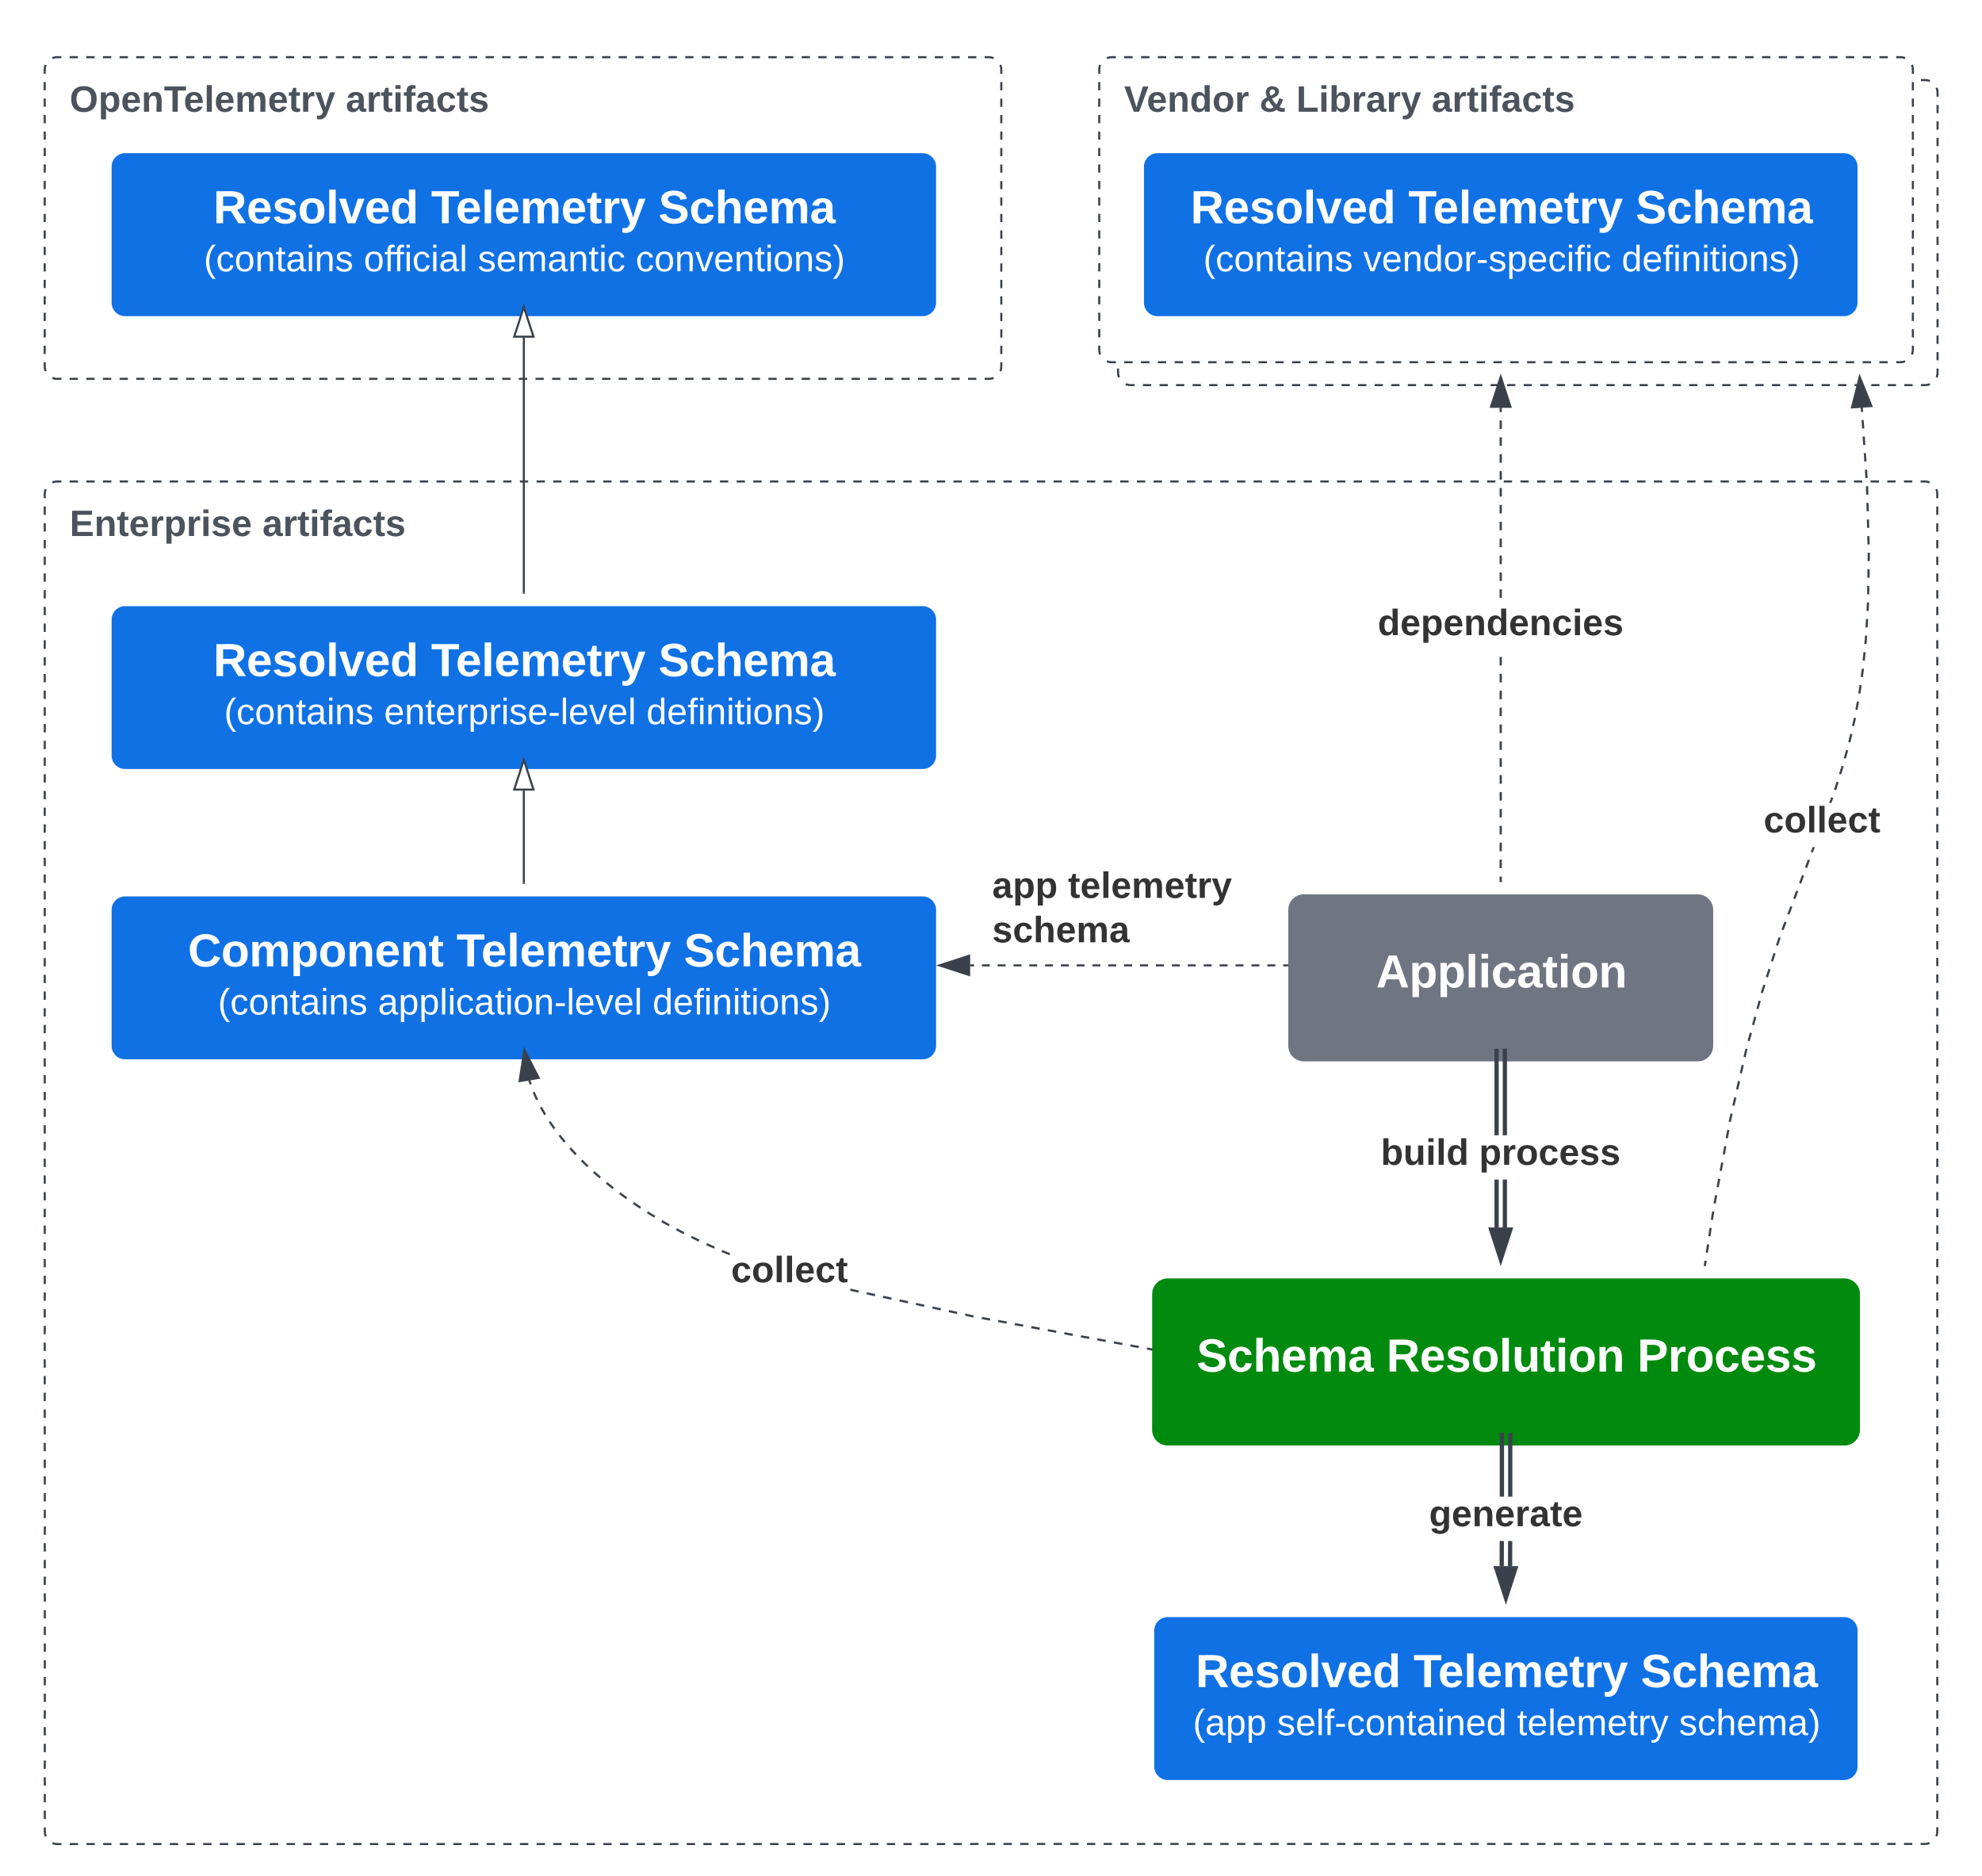 <svg xmlns="http://www.w3.org/2000/svg" xmlns:xlink="http://www.w3.org/1999/xlink" xmlns:lucid="lucid" width="953.09" height="902.18"><g transform="translate(-12.5 -13.167)" lucid:page-tab-id="gGcR96YdEr-4"><path d="M0 0h1760v1360H0z" fill="#fff"/><g filter="url(#a)"><path d="M550.17 51.67a6 6 0 0 1 6-6H938.1a6 6 0 0 1 6 6v134.66a6 6 0 0 1-6 6H556.16a6 6 0 0 1-6-6z" fill="#fff"/><path d="M553.88 46.14l.44-.18.9-.22.95-.07h2m3.97 0h3.98m3.98 0h3.97m3.98 0h3.98m3.98 0h4m3.97 0h3.97m3.98 0h3.98m3.98 0h3.98m3.98 0h3.97m4 0h3.97m3.98 0h3.98m3.98 0h3.98m3.98 0h3.98m3.98 0h3.98m3.98 0h3.97m3.98 0h3.98m4 0h3.97m3.98 0h3.97m3.98 0h3.98m3.98 0h3.98m3.98 0h3.97m3.97 0h3.98m3.98 0h3.98m3.98 0h3.98m3.98 0h3.98m3.98 0h3.98m3.97 0h3.98m3.98 0h4m3.97 0h3.98m3.97 0h3.98m3.98 0h3.98m3.98 0h3.98m3.97 0h3.97m3.98 0h3.98m3.98 0h4m3.96 0h3.98m3.98 0h3.98m3.98 0h3.98m3.98 0h3.97m4 0h3.97m3.98 0h3.98m3.98 0h3.98m3.98 0h3.98m3.98 0h3.98m3.98 0h3.97m3.98 0h3.98m4 0h3.97m3.98 0h3.97m3.98 0h2l.93.07.92.22.43.18m3.24 3.24l.18.43.22.93.07.94v1.98m0 3.96v3.97m0 3.96v3.96m0 3.95v3.96m0 3.97v3.96m0 3.96v3.95m0 3.97v3.96m0 3.96v3.96m0 3.96v3.96m0 3.96v3.96m0 3.96v3.96m0 3.96v3.96m0 3.97v3.96m0 3.97v3.96m0 3.96v3.95m0 3.96v3.97m0 3.96v3.96m0 3.95v1.98l-.08.94-.22.92-.18.42m-3.24 3.24l-.43.18-.92.22-.94.07h-2m-3.98 0h-3.98m-3.97 0h-3.98m-4 0h-3.97m-3.98 0h-3.98m-3.97 0h-3.98m-3.98 0h-3.98m-3.98 0h-3.98m-3.97 0h-3.98m-3.98 0h-3.98m-4 0h-3.97m-3.97 0h-3.98m-3.98 0h-3.98m-3.98 0h-3.98m-3.97 0h-4m-3.97 0h-3.98m-3.98 0h-3.98m-3.98 0h-3.98m-3.98 0h-3.98m-3.98 0h-3.98m-3.97 0h-3.98m-3.98 0h-4m-3.97 0h-3.98m-3.97 0h-3.98m-3.98 0h-3.98m-3.98 0h-3.98m-3.97 0h-3.97m-3.98 0h-3.98m-3.98 0h-3.98m-3.98 0h-3.98m-3.98 0h-3.98m-3.98 0h-3.97m-3.98 0h-3.98m-4 0h-3.97m-3.98 0h-3.97m-3.98 0h-3.98m-3.98 0h-3.98m-3.98 0h-3.97m-3.97 0h-3.98m-3.98 0h-3.98m-4 0h-3.96m-3.98 0h-3.98m-3.98 0h-3.98m-3.98 0h-3.98m-3.97 0h-4m-3.97 0h-3.98m-3.98 0h-3.98m-3.98 0h-3.98m-3.98 0h-2l-.93-.07-.9-.22-.45-.18m-3.24-3.24l-.18-.43-.22-.93-.07-.94v-1.98m0-3.96v-3.97m0-3.96v-3.96m0-3.95v-3.96m0-3.97v-3.96m0-3.96v-3.95m0-3.97v-3.96m0-3.96v-3.96m0-3.96v-3.96m0-3.96v-3.96m0-3.96v-3.96m0-3.96v-3.96m0-3.97V89.3m0-3.97v-3.96m0-3.96v-3.95m0-3.96v-3.97m0-3.96V57.6m0-3.95v-1.98l.07-.94.22-.92.18-.42" stroke="#3a414a" fill="none"/><use xlink:href="#b" transform="matrix(1,0,0,1,562.171,57.667) translate(0 14.222)"/><use xlink:href="#c" transform="matrix(1,0,0,1,562.171,57.667) translate(61.185 14.222)"/><use xlink:href="#d" transform="matrix(1,0,0,1,562.171,57.667) translate(125.284 14.222)"/></g><g filter="url(#e)"><path d="M34 244.67a6 6 0 0 1 6-6h898.1a6 6 0 0 1 6 6v643.17a6 6 0 0 1-6 6H40a6 6 0 0 1-6-6z" fill="#fff"/><path d="M37.7 239.14l.45-.18.9-.22.95-.07h2m4 0h4.02m4 0h4.02m4 0h4.02m4 0h4.02m4 0h4.02m4 0h4.02m4 0h4.02m4 0h4m4.02 0h4m4.02 0h4m4.02 0h4m4.02 0h4m4.02 0h4m4.02 0h4m4.02 0h4m4 0h4.02m4 0h4.02m4 0h4.02m4 0h4.02m4 0h4.02m4 0h4.02m4 0h4m4.03 0h4m4 0h4.02m4 0h4.02m4 0h4.02m4 0h4m4.02 0h4m4.02 0h4m4 0h4.02m4 0h4.02m4 0h4.02m4 0h4.02m4 0h4.02m4 0h4.02m4 0h4.02m4 0h4.02m4 0h4m4.02 0h4m4.02 0h4m4.02 0h4m4.02 0h4m4.02 0h4m4.02 0h4m4.02 0h4m4 0h4.02m4 0h4.02m4 0h4.02m4 0h4.02m4 0h4.02m4 0h4.02m4 0H459m4 0h4m4.02 0h4m4.02 0h4m4.02 0h4m4.02 0h4m4.02 0h4m4.02 0h4m4.02 0h4m4 0h4.02m4 0h4.02m4 0h4.02m4 0h4.02m4 0h4.02m4 0h4.02m4 0h4.02m4 0h4m4.02 0h4m4.02 0h4m4.02 0h4m4.02 0h4m4.02 0h4m4.02 0h4m4.02 0h4m4 0h4.02m4 0h4.02m4 0h4.02m4 0h4.02m4 0h4.02m4 0h4.02m4 0h4.02m4 0h4m4.02 0h4m4.02 0h4m4.02 0h4m4.02 0h4m4.02 0h4m4.02 0h4m4.02 0h4m4 0h4.02m4 0h4.02m4 0h4.02m4 0h4.02m4 0h4.02m4 0h4.02m4 0h4.02m4 0h4m4.02 0h4m4.02 0h4m4.02 0h4m4.02 0h4m4.02 0h4m4.02 0h4m4.02 0h4m4 0H892m4 0H900m4 0h4.02m4 0h4.02m4 0h4.02m4 0h4.02m4 0h2l.95.07.92.22.43.18m3.24 3.24l.18.43.22.93.07.94v2m0 4.03v4.02m0 4.02v4.02m0 4.02v4.02m0 4.02v4m0 4.04v4m0 4.03v4.02m0 4v4.03m0 4.03v4m0 4.03v4.03m0 4.02v4.02m0 4.02v4m0 4.03v4.02m0 4.02v4.02m0 4v4.03m0 4.02v4.02m0 4.02v4m0 4.03v4.02m0 4.02v4.02m0 4v4.03m0 4.02v4.02m0 4.02v4m0 4.03v4.02m0 4.02v4.02m0 4v4.03m0 4.02v4.02m0 4.02v4m0 4.03v4.02m0 4.02v4.02m0 4v4.03m0 4.02v4.02m0 4.02v4m0 4.03v4.02m0 4.02V512m0 4v4.03m0 4.02v4.02m0 4.02v4m0 4.03v4.02m0 4.02v4.02m0 4v4.03m0 4.02v4.02m0 4v4.03m0 4.03v4m0 4.03v4.02m0 4.02v4.02m0 4.02v4.02m0 4.02v4.02m0 4.02v4.02m0 4.02v4.02m0 4.02v4.02m0 4.02v4.02m0 4.02v4.02m0 4.02v4.02m0 4.02v4.02m0 4.02v4.02m0 4.02v4.02m0 4.02v4.02m0 4.02v4.02m0 4.02v4.02m0 4.02v4.02m0 4.02v4.02m0 4.02v4.02m0 4.02v4.02m0 4.02v4.02m0 4.02v4.02m0 4.02v4.02m0 4.02v4.02m0 4.02v4.02m0 4.02v4.02m0 4.02v4.02m0 4.02v4.02m0 4.02v4.02m0 4.02v4.02m0 4.02v4.02m0 4.02v4.02m0 4.02v4.02m0 4.02v4.02m0 4v4.03m0 4.02v4.02m0 4.02v4.02m0 4v2.02l-.08.94-.22.92-.18.43m-3.24 3.24l-.43.18-.92.22-.94.07h-2m-4.02 0h-4m-4.02 0h-4m-4.02 0h-4m-4.02 0h-4m-4.02 0h-4m-4.02 0h-4m-4 0h-4.02m-4 0h-4.02m-4 0h-4.02m-4 0h-4.02m-4 0h-4.02m-4 0h-4.02m-4 0h-4.02m-4 0h-4m-4.02 0h-4m-4.02 0h-4m-4.02 0h-4m-4.02 0h-4m-4.02 0h-4m-4.02 0h-4m-4.02 0h-4m-4.02 0h-4m-4 0h-4.02m-4 0h-4.02m-4 0h-4.02m-4 0h-4.02m-4 0h-4.02m-4 0h-4.02m-4 0h-4m-4.02 0h-4m-4.02 0h-4m-4.02 0h-4m-4.02 0h-4m-4.02 0h-4m-4.02 0h-4m-4.02 0h-4m-4 0h-4.02m-4 0h-4.02m-4 0h-4.02m-4 0h-4.02m-4 0h-4.02m-4 0h-4.02m-4 0h-4.02m-4 0h-4m-4.02 0h-4m-4.02 0h-4m-4.02 0h-4m-4.02 0h-4m-4.02 0h-4m-4.02 0h-4m-4.02 0h-4m-4 0h-4.02m-4 0h-4.02m-4 0h-4.02m-4 0h-4.02m-4 0h-4.02m-4 0H479m-4 0H471m-4 0h-4m-4.02 0h-4m-4.02 0h-4m-4.02 0h-4m-4.02 0h-4m-4.02 0h-4m-4.02 0h-4m-4.02 0h-4m-4 0h-4.02m-4 0h-4.02m-4 0h-4.02m-4 0h-4.02m-4 0h-4.02m-4 0h-4.02m-4 0h-4.02m-4 0h-4.02m-4 0h-4m-4.02 0h-4m-4.02 0h-4m-4.02 0h-4m-4.02 0h-4m-4.02 0h-4m-4.02 0h-4m-4 0h-4.02m-4 0h-4.02m-4 0h-4.02m-4 0h-4.02m-4 0h-4.02m-4 0h-4.02m-4 0h-4.02m-4 0h-4m-4.03 0h-4m-4 0h-4m-4.02 0h-4m-4.02 0h-4m-4.02 0h-4m-4.02 0h-4m-4.02 0h-4m-4.02 0h-4m-4 0h-4.02m-4 0h-4.02m-4 0h-4.02m-4 0h-4.02m-4 0h-4.02m-4 0h-4.02m-4 0h-4.02m-4 0h-4m-4.02 0h-4m-4.02 0h-4m-4.02 0h-4m-4.02 0h-4m-4.02 0h-4m-4.02 0h-4m-4.02 0h-2l-.94-.07-.9-.22-.45-.18m-3.23-3.24l-.18-.43-.23-.92-.07-.93v-2m0-4.03v-4.03m0-4.02v-4.02m0-4.02v-4.02m0-4.02v-4.02m0-4.02v-4.02m0-4.02v-4.02m0-4.02v-4.02m0-4.02v-4.02m0-4.02v-4.02m0-4.02v-4.02m0-4.02v-4.02m0-4.02v-4.02m0-4.02v-4.02m0-4.02v-4.02m0-4.02v-4.02m0-4.02v-4.02m0-4.02v-4.02m0-4.02v-4.02m0-4.02v-4.02m0-4.02v-4.02m0-4.02V717m0-4.02v-4.02m0-4.02v-4.02m0-4.02v-4.02m0-4.02v-4.02m0-4.02v-4.02m0-4.02v-4.02m0-4.02v-4.02m0-4.02v-4.02m0-4.02v-4.02m0-4.02v-4.02m0-4.02v-4.02m0-4.02v-4.02m0-4.02v-4.02m0-4.02v-4.02m0-4.02v-4m0-4.03v-4.03m0-4.02v-4.02m0-4.03v-4m0-4.03v-4.02m0-4.02v-4.02m0-4v-4.03m0-4.02v-4.02m0-4.02v-4m0-4.03v-4.02m0-4.02V516m0-4v-4.03m0-4.02v-4.02m0-4.02v-4m0-4.03v-4.02m0-4.02v-4.02m0-4v-4.03m0-4.02v-4.02m0-4.02v-4m0-4.03v-4.02m0-4.02v-4.02m0-4v-4.03m0-4.02v-4.02m0-4.02v-4m0-4.03v-4.02m0-4.02v-4.02m0-4v-4.03m0-4.02v-4.02m0-4.02v-4m0-4.03v-4.02m0-4.02v-4.02m0-4v-4.03m0-4.02v-4.02m0-4.02v-4m0-4.03v-4.02m0-4.02V315m0-4v-4.02m0-4.03v-4m0-4.03v-4.03m0-4.02v-4.02m0-4.03v-4m0-4.03v-4.02m0-4.02v-4.02m0-4.02v-4.02m0-4.02v-2l.07-.95.22-.92.17-.42" stroke="#3a414a" fill="none"/><use xlink:href="#f" transform="matrix(1,0,0,1,46,250.667) translate(0 14.222)"/><use xlink:href="#g" transform="matrix(1,0,0,1,46,250.667) translate(92.691 14.222)"/></g><g filter="url(#h)"><path d="M34 40.67a6 6 0 0 1 6-6h448a6 6 0 0 1 6 6v142.66a6 6 0 0 1-6 6H40a6 6 0 0 1-6-6z" fill="#fff"/><path d="M37.7 35.14l.45-.18.9-.22.95-.07h2m4 0h4m4 0h4m4 0h4m4 0h4m4 0h4m4 0h4m4 0h4m4 0h4m4 0h4m4 0h4m4 0h4m4 0h4m4 0h4m4 0h4m4 0h4m4 0h4m4 0h4m4 0h4m4 0h4m4 0h4m4 0h4m4 0h4m4 0h4m4 0h4m4 0h4m4 0h4m4 0h4m4 0h4m4 0h4m4 0h4m4 0h4m4 0h4m4 0h4m4 0h4m4 0h4m4 0h4m4 0h4m4 0h4m4 0h4m4 0h4m4 0h4m4 0h4m4 0h4m4 0h4m4 0h4m4 0h4m4 0h4m4 0h4m4 0h4m4 0h4m4 0h4m4 0h4m4 0h4m4 0h4m4 0h4m4 0h2l.94.07.9.22.45.18m3.23 3.24l.18.43.23.93.07.94v1.98m0 3.96v3.97m0 3.97v3.96m0 3.96v3.97m0 3.96v3.95m0 3.97v3.96m0 3.96v3.96m0 3.97v3.96m0 3.96v3.96m0 3.96v3.96m0 3.96v3.97m0 3.97v3.96m0 3.97v3.96m0 3.96v3.97m0 3.95v3.96m0 3.97v3.97m0 3.96v3.96m0 3.97v3.96m0 3.95v1.98l-.07.94-.22.92-.17.42m-3.24 3.24l-.45.18-.9.22-.95.07h-2m-4 0h-4m-4 0h-4m-4 0h-4m-4 0h-4m-4 0h-4m-4 0h-4m-4 0h-4m-4 0h-4m-4 0h-4m-4 0h-4m-4 0h-4m-4 0h-4m-4 0h-4m-4 0h-4m-4 0h-4m-4 0h-4m-4 0h-4m-4 0h-4m-4 0h-4m-4 0h-4m-4 0h-4m-4 0h-4m-4 0h-4m-4 0h-4m-4 0h-4m-4 0h-4m-4 0h-4m-4 0h-4m-4 0h-4m-4 0h-4m-4 0h-4m-4 0h-4m-4 0h-4m-4 0h-4m-4 0h-4m-4 0h-4m-4 0h-4m-4 0h-4m-4 0h-4m-4 0h-4m-4 0h-4m-4 0h-4m-4 0h-4m-4 0h-4m-4 0h-4m-4 0h-4m-4 0h-4m-4 0h-4m-4 0h-4m-4 0h-4m-4 0h-4m-4 0h-4m-4 0h-4m-4 0h-4m-4 0h-4m-4 0h-2l-.94-.07-.9-.22-.45-.18m-3.23-3.24l-.18-.43-.23-.93-.07-.94v-1.98m0-3.96v-3.97m0-3.97v-3.96m0-3.96v-3.97m0-3.96v-3.95m0-3.97v-3.96m0-3.96v-3.96m0-3.97v-3.96m0-3.96v-3.96m0-3.96v-3.96m0-3.96v-3.97m0-3.97v-3.96m0-3.97v-3.96m0-3.96V78.3m0-3.95V70.4m0-3.97v-3.97m0-3.96v-3.96m0-3.97V46.6m0-3.95v-1.98l.07-.94.22-.92.17-.42" stroke="#3a414a" fill="none"/><use xlink:href="#i" transform="matrix(1,0,0,1,46,46.667) translate(0 14.222)"/><use xlink:href="#g" transform="matrix(1,0,0,1,46,46.667) translate(132.79 14.222)"/></g><g filter="url(#j)"><path d="M66.67 87.33a6 6 0 0 1 6-6h383.47a6 6 0 0 1 6 6v65.34a6 6 0 0 1-6 6H72.67a6 6 0 0 1-6-6z" stroke="#1071e5" fill="#1071e5"/><use xlink:href="#k" transform="matrix(1,0,0,1,78.667,93.333) translate(36.401 21.153)"/><use xlink:href="#l" transform="matrix(1,0,0,1,78.667,93.333) translate(141.154 21.153)"/><use xlink:href="#m" transform="matrix(1,0,0,1,78.667,93.333) translate(250.475 21.153)"/><use xlink:href="#n" transform="matrix(1,0,0,1,78.667,93.333) translate(31.827 44.264)"/><use xlink:href="#o" transform="matrix(1,0,0,1,78.667,93.333) translate(108.765 44.264)"/><use xlink:href="#p" transform="matrix(1,0,0,1,78.667,93.333) translate(163.58 44.264)"/><use xlink:href="#q" transform="matrix(1,0,0,1,78.667,93.333) translate(239.531 44.264)"/></g><g filter="url(#r)"><path d="M66.67 444.67a6 6 0 0 1 6-6h383.47a6 6 0 0 1 6 6V510a6 6 0 0 1-6 6H72.67a6 6 0 0 1-6-6z" stroke="#1071e5" fill="#1071e5"/><use xlink:href="#s" transform="matrix(1,0,0,1,78.667,450.667) translate(24.179 21.153)"/><use xlink:href="#l" transform="matrix(1,0,0,1,78.667,450.667) translate(153.377 21.153)"/><use xlink:href="#m" transform="matrix(1,0,0,1,78.667,450.667) translate(262.698 21.153)"/><use xlink:href="#n" transform="matrix(1,0,0,1,78.667,450.667) translate(38.642 44.264)"/><use xlink:href="#t" transform="matrix(1,0,0,1,78.667,450.667) translate(115.58 44.264)"/><use xlink:href="#u" transform="matrix(1,0,0,1,78.667,450.667) translate(247.63 44.264)"/></g><g filter="url(#v)"><path d="M66.67 305.1a6 6 0 0 1 6-6h383.47a6 6 0 0 1 6 6v65.32a6 6 0 0 1-6 6H72.67a6 6 0 0 1-6-6z" stroke="#1071e5" fill="#1071e5"/><use xlink:href="#k" transform="matrix(1,0,0,1,78.667,311.091) translate(36.401 21.153)"/><use xlink:href="#l" transform="matrix(1,0,0,1,78.667,311.091) translate(141.154 21.153)"/><use xlink:href="#w" transform="matrix(1,0,0,1,78.667,311.091) translate(250.475 21.153)"/><use xlink:href="#x" transform="matrix(1,0,0,1,78.667,311.091) translate(41.605 44.264)"/><use xlink:href="#y" transform="matrix(1,0,0,1,78.667,311.091) translate(118.543 44.264)"/><use xlink:href="#u" transform="matrix(1,0,0,1,78.667,311.091) translate(244.667 44.264)"/></g><path d="M264.4 298.1V175.54" stroke="#3a414a" fill="none"/><path d="M264.9 298.6h-1v-.52h1z" stroke="#3a414a" stroke-width=".05" fill="#3a414a"/><path d="M264.4 160.78l4.64 14.27h-9.27z" stroke="#3a414a" fill="#fff"/><path d="M264.4 437.67V393.3" stroke="#3a414a" fill="none"/><path d="M264.9 438.17h-1v-.52h1z" stroke="#3a414a" stroke-width=".05" fill="#3a414a"/><path d="M264.4 378.54l4.64 14.27h-9.27z" stroke="#3a414a" fill="#fff"/><g filter="url(#z)"><path d="M541.1 40.67a6 6 0 0 1 6-6h379.25a6 6 0 0 1 6 6v134.66a6 6 0 0 1-6 6H547.1a6 6 0 0 1-6-6z" fill="#fff"/><path d="M544.8 35.14l.44-.18.9-.22.95-.07h2m4.04 0h4.04m4.03 0h4.05m4.03 0h4.04m4.03 0h4.03m4.04 0h4.04m4.03 0h4.02m4.04 0h4.03m4.03 0h4.03m4.04 0h4.03m4.04 0h4.03m4.04 0h4.03m4.03 0h4.04m4.03 0H654m4.04 0h4.04m4.03 0h4.05m4.03 0h4.04m4.03 0h4.03m4.04 0h4.03m4.04 0h4.02m4.04 0h4.03m4.03 0h4.03m4.04 0h4.03m4.04 0h4.03m4.03 0h4.04m4.03 0h4.04m4.03 0h4.04m4.04 0h4.04m4.03 0h4.05m4.03 0h4.04m4.03 0h4.03m4.04 0h4.03m4.04 0h4.02m4.04 0h4.03m4.03 0h4.03m4.04 0h4.03m4.04 0h4.03m4.04 0h4.03m4.04 0h4.04m4.03 0h4.04m4.04 0h4.04m4.03 0h4.05m4.03 0h4.04m4.03 0h4.04m4.02 0h4.03m4.04 0h4.02m4.04 0h4.03m4.03 0h2l.95.07.92.22.43.18m3.24 3.24l.18.43.22.93.08.94v1.98m0 3.96v3.97m0 3.96v3.96m0 3.95v3.96m0 3.97v3.96m0 3.96v3.95m0 3.97v3.96m0 3.96v3.96m0 3.96v3.96m0 3.96v3.96m0 3.96v3.96m0 3.96v3.96m0 3.97v3.96m0 3.97v3.96m0 3.96v3.95m0 3.96v3.97m0 3.96v3.96m0 3.95v1.98l-.08.94-.22.92-.18.42m-3.24 3.24l-.43.18-.92.22-.93.07h-2.02m-4.04 0h-4.04m-4.04 0h-4.03m-4.05 0h-4.03m-4.03 0h-4.05m-4.03 0h-4.04m-4.03 0h-4.04m-4.02 0h-4.04m-4.03 0h-4.03m-4.03 0h-4.03m-4.03 0h-4.03m-4.04 0h-4.03m-4.04 0h-4.03m-4.04 0h-4.03m-4.04 0h-4.04m-4.04 0h-4.03m-4.04 0h-4.04m-4.04 0h-4.03m-4.03 0h-4.04m-4.03 0H771m-4.02 0h-4.04m-4.03 0h-4.03m-4.03 0h-4.04m-4.03 0h-4.03m-4.04 0h-4.03m-4.04 0h-4.03m-4.04 0h-4.03m-4.04 0h-4.04m-4.04 0h-4.03m-4.04 0h-4.04m-4.04 0h-4.03m-4.03 0h-4.04m-4.03 0h-4.04m-4.02 0h-4.04m-4.03 0h-4.03m-4.03 0h-4.04m-4.03 0h-4.03m-4.04 0h-4.03m-4.04 0h-4.03m-4.04 0h-4.03m-4.04 0h-4.04m-4.04 0h-4.03m-4.04 0h-4.04m-4.03 0h-4.05m-4.03 0h-4.04m-4.03 0h-4.04m-4.02 0h-4.04m-4.03 0h-2l-.95-.07-.9-.22-.45-.18m-3.23-3.24l-.2-.43-.2-.93-.08-.94v-1.98m0-3.96v-3.97m0-3.96v-3.96m0-3.95v-3.96m0-3.97v-3.96m0-3.96v-3.95m0-3.97v-3.96m0-3.96v-3.96m0-3.96v-3.96m0-3.96v-3.96m0-3.96v-3.96m0-3.96v-3.96m0-3.97V78.3m0-3.97v-3.96m0-3.96v-3.95m0-3.96v-3.97m0-3.96V46.6m0-3.95v-1.98l.06-.94.23-.92.17-.42" stroke="#3a414a" fill="none"/><use xlink:href="#A" transform="matrix(1,0,0,1,553.091,46.667) translate(0 14.222)"/><use xlink:href="#B" transform="matrix(1,0,0,1,553.091,46.667) translate(65.037 14.222)"/><use xlink:href="#C" transform="matrix(1,0,0,1,553.091,46.667) translate(82.765 14.222)"/><use xlink:href="#D" transform="matrix(1,0,0,1,553.091,46.667) translate(147.852 14.222)"/></g><g filter="url(#E)"><path d="M563.1 87.33a6 6 0 0 1 6-6h330.13a6 6 0 0 1 6 6v65.34a6 6 0 0 1-6 6H569.1a6 6 0 0 1-6-6z" stroke="#1071e5" fill="#1071e5"/><use xlink:href="#k" transform="matrix(1,0,0,1,575.091,93.333) translate(9.901 21.153)"/><use xlink:href="#l" transform="matrix(1,0,0,1,575.091,93.333) translate(114.654 21.153)"/><use xlink:href="#m" transform="matrix(1,0,0,1,575.091,93.333) translate(223.975 21.153)"/><use xlink:href="#n" transform="matrix(1,0,0,1,575.091,93.333) translate(16.043 44.264)"/><use xlink:href="#F" transform="matrix(1,0,0,1,575.091,93.333) translate(92.981 44.264)"/><use xlink:href="#u" transform="matrix(1,0,0,1,575.091,93.333) translate(217.228 44.264)"/></g><g filter="url(#G)"><path d="M568.05 791.18a6 6 0 0 1 6-6h325.2a6 6 0 0 1 6 6v65.33a6 6 0 0 1-6 6h-325.2a6 6 0 0 1-6-6z" stroke="#1071e5" fill="#1071e5"/><use xlink:href="#k" transform="matrix(1,0,0,1,580.052,797.178) translate(7.401 21.153)"/><use xlink:href="#l" transform="matrix(1,0,0,1,580.052,797.178) translate(112.154 21.153)"/><use xlink:href="#m" transform="matrix(1,0,0,1,580.052,797.178) translate(221.475 21.153)"/><use xlink:href="#H" transform="matrix(1,0,0,1,580.052,797.178) translate(6.111 44.264)"/><use xlink:href="#I" transform="matrix(1,0,0,1,580.052,797.178) translate(46.556 44.264)"/><use xlink:href="#J" transform="matrix(1,0,0,1,580.052,797.178) translate(161.963 44.264)"/><use xlink:href="#K" transform="matrix(1,0,0,1,580.052,797.178) translate(239.84 44.264)"/></g><g filter="url(#L)"><path d="M568.05 629.35a6 6 0 0 1 6-6H899.4a6 6 0 0 1 6 6v65.33a6 6 0 0 1-6 6H574.03a6 6 0 0 1-6-6z" stroke="#008a0e" stroke-width="3" fill="#008a0e"/><use xlink:href="#M" transform="matrix(1,0,0,1,580.052,635.348) translate(7.864 31.278)"/><use xlink:href="#N" transform="matrix(1,0,0,1,580.052,635.348) translate(99.16 31.278)"/><use xlink:href="#O" transform="matrix(1,0,0,1,580.052,635.348) translate(219.778 31.278)"/></g><path d="M734.66 436.67h-1v-2.03h1zm0-6.1h-1v-4.06h1zm0-8.12h-1v-4.06h1zm0-8.12h-1v-4.06h1zm0-8.13h-1v-4.06h1zm0-8.12h-1v-4.06h1zm0-8.12h-1v-4.06h1zm0-8.13h-1v-4.06h1zm0-8.12h-1v-4.05h1zm0-8.1h-1v-4.07h1zm0-8.13h-1v-4.07h1zm0-8.13h-1v-4.06h1zm0-8.12h-1v-4.06h1zm0-8.12h-1v-4.07h1zm0-32.5h-1v-4.06h1zm0-8.12h-1v-4.06h1zm0-8.12h-1v-4.06h1zm0-8.13h-1v-4.06h1zm0-8.12h-1v-4.05h1zm0-8.1h-1v-4.07h1zm0-8.14h-1v-4.06h1zm0-8.12h-1v-4.06h1zm0-8.12h-1v-4.06h1zm0-8.13h-1v-4.07h1zm0-8.13h-1v-4.06h1zm0-8.12h-1v-2.03h1z" stroke="#3a414a" stroke-width=".05" fill="#3a414a"/><path d="M734.66 437.17h-1v-.52h1z" fill="#3a414a"/><path d="M734.7 437.2h-1.06v-.57h1.05zm-1-.52v.46h.94v-.46z" stroke="#3a414a" stroke-width=".05" fill="#3a414a"/><path d="M738.8 208.72h-9.27l4.63-14.27z" fill="#3a414a"/><path d="M739.5 209.22h-10.66l5.32-16.4zm-9.28-1h7.9l-3.96-12.15z" stroke="#3a414a" stroke-width=".05" fill="#3a414a"/><use xlink:href="#P" transform="matrix(1,0,0,1,675.027,304.333) translate(0 14.222)"/><g filter="url(#Q)"><path d="M633.5 444.67a6 6 0 0 1 6-6h189.33a6 6 0 0 1 6 6V510a6 6 0 0 1-6 6H639.5a6 6 0 0 1-6-6z" stroke="#6f7681" stroke-width="3" fill="#6f7681"/><use xlink:href="#R" transform="matrix(1,0,0,1,645.497,450.667) translate(28.691 31.278)"/></g><path d="M631.5 477.33h-1.92m-3.82 0h-3.83m-3.82 0h-3.82m-3.83 0h-3.82m-3.83 0h-3.83m-3.82 0h-3.83m-3.83 0h-3.83m-3.83 0h-3.82m-3.83 0h-3.84m-3.82 0h-3.83m-3.8 0h-3.84m-3.83 0h-3.8m-3.8 0h-3.8m-3.8 0h-3.78m-3.8 0h-3.8m-3.78 0h-3.8m-3.8 0h-3.8m-3.78 0h-3.8m-3.8 0h-3.8m-3.8 0h-3.78m-3.8 0h-1.9" stroke="#3a414a" fill="none"/><path d="M632 477.83h-.52v-1h.52z" stroke="#3a414a" stroke-width=".05" fill="#3a414a"/><path d="M464.26 477.33l14.27-4.63v9.27z" stroke="#3a414a" fill="#3a414a"/><use xlink:href="#S" transform="matrix(1,0,0,1,489.641,430.667) translate(0 14.222)"/><use xlink:href="#T" transform="matrix(1,0,0,1,489.641,430.667) translate(36.444 14.222)"/><use xlink:href="#U" transform="matrix(1,0,0,1,489.641,430.667) translate(0 35.556)"/><path d="M566.15 661.43l-.18 1-2-.38.2-.98zm-5.96-1.1l-.2 1-3.96-.75.18-.98zm-7.95-1.47l-.18 1-3.98-.75.18-.97zm-7.95-1.46l-.18.98-3.97-.73.18-1zm-7.94-1.47l-.18.98-3.97-.72.2-.98zm-7.94-1.47l-.18 1-3.98-.75.2-.97zm-7.95-1.47l-.18.98-3.98-.74.18-.98zm-7.94-1.47l-.18.98-3.97-.72.18-1zm-7.94-1.47l-.2.98-3.97-.73.18-.97zm-7.96-1.47l-.18.98-3.97-.74.17-.98zm-7.94-1.48l-.18 1-3.97-.75.18-.98zm-8.22-1.5l.27.04-.18.98-.3-.05-3.66-.8.22-1zm-7.6-1.66l-.22.97-3.95-.85.23-.98zm-7.9-1.72l-.2.98-3.96-.86.2-.98zm-7.9-1.7l-.2.96-3.95-.85.2-.98zm-7.9-1.73l-.2 1-3.95-.87.2-.97zm-7.88-1.7l-.22.98-3.94-.86.2-.98zm-7.9-1.72l-.2.98-3.96-.86.22-.98zm-7.9-1.7l-.2.97-3.95-.86.2-1zm-65.03-19.2l3.15 1.24-.37.92-3.17-1.25-.6-.27.4-.92zm-4.27-1.9l-.4.9-3.7-1.64.4-.9zm-7.33-3.34l-.45.9-3.62-1.8.45-.9zm-8.22-4.08l.98.5-.44.88-1-.5-2.6-1.4.5-.88zm-8.8-4.83l2.7 1.48-.5.9-2.7-1.5-.82-.5.52-.86zm-4.26-2.58l-.53.85-3.45-2.1.5-.84zm-6.82-4.3l-.55.83-3.37-2.23.55-.84zm-6.64-4.56l-.6.8-3.26-2.37.6-.8zm-6.46-4.83l-.62.78-3.16-2.5.62-.8zm-9.14-7.62l2.9 2.5-.64.77-2.93-2.53-.14-.14.7-.73zM293.8 572l1.67 1.57-.68.73-1.7-1.6-1.22-1.24.7-.7zm-4.2-4.3l.16.18-.7.7-.2-.2-2.54-2.8.75-.68zm-6.98-8.05l1.83 2.2-.77.64-1.84-2.23-.7-.93.8-.6zm-5.34-7.33l2.23 3.2-.8.57-2.25-3.23-.07-.12.84-.53zm-4.03-6.65l1.82 3.15-.87.5-1.83-3.17-.18-.35.87-.46zm-3-6l1 2.1-.9.4-1-2.1-.67-1.6.92-.38zm-2.16-5.47l.04.15-.93.35-.06-.17-.57-1.77.95-.3z" stroke="#3a414a" stroke-width=".05" fill="#3a414a"/><path d="M271.55 531.43l-9.15 1.5 2.27-14.83z" fill="#3a414a"/><path d="M272.3 531.8l-10.5 1.73 2.6-17.03zm-9.3.52l7.8-1.28-5.87-11.34z" stroke="#3a414a" stroke-width=".05" fill="#3a414a"/><path d="M566.55 661.5v1.02l-.6-.1.2-1z" fill="#3a414a"/><path d="M566.58 661.5v1.05l-.65-.12.2-1.03zm-.6.9l.55.1v-.97l-.37-.07z" stroke="#3a414a" stroke-width=".05" fill="#3a414a"/><use xlink:href="#V" transform="matrix(1,0,0,1,364.074,615.468) translate(0 14.222)"/><path d="M833.17 619.46l-.3 1.97-1-.15.3-1.98zm1.22-7.9l-.62 3.95-1-.14.62-3.95zm1.2-7.88l-.6 3.94-1-.15.62-3.94zm1.23-7.9l-.6 3.95-1-.15.6-3.94zm1.43-7.83l-.73 3.92-.98-.18.73-3.93zm1.46-7.85l-.73 3.92-1-.18.74-3.92zm1.46-7.85l-.73 3.93-.98-.2.73-3.9zm1.46-7.85l-.73 3.93-.97-.2.73-3.9zm1.46-7.85l-.73 3.93-.98-.18.72-3.93zm1.56-7.8l-.57 2.48-.27 1.4-.98-.18.26-1.43.6-2.5zm1.8-7.78l-.9 3.9-.98-.24.9-3.9zm1.78-7.78l-.9 3.88-.97-.23.9-3.9zm1.8-7.8l-.9 3.9-.98-.23.9-3.9zm1.78-7.75l-.04.13-.86 3.74-.97-.23.86-3.76.06-.16zm2.12-7.7l-1.06 3.85-.97-.27 1.07-3.84zm2.1-7.7L856 506.1l-.97-.26 1.06-3.85zm2.13-7.7l-1.06 3.85-.95-.26 1.05-3.85zm2.25-7.63l-1.06 3.3-.13.48-.97-.26.14-.52 1.07-3.3zm2.44-7.6l-1.22 3.8-.95-.3 1.2-3.8zm2.44-7.6l-1.22 3.8-.95-.3 1.22-3.8zm2.47-7.57l-.3.8-.95 2.96-.95-.3.95-2.97.32-.83zm2.82-7.47l-1.42 3.74-.94-.36 1.4-3.73zm2.8-7.47l-1.4 3.75-.94-.36 1.4-3.74zm2.82-7.46l-1.4 3.74-.95-.36 1.4-3.73zm2.8-7.47l-1.4 3.73-.93-.35 1.4-3.73zm2.83-7.47l-1.4 3.73-.94-.35 1.4-3.74zm1.4-3.74l-.93-.35.83-2.2h1.07zm9.8-26.17l-.85 2.28h-1.07l.98-2.64zm2.6-7.58l-1.23 3.8-.95-.3 1.22-3.8zm2.44-7.6l-1.23 3.8-.95-.3 1.22-3.8zm2.15-7.7l-1.06 3.84-.97-.27 1.06-3.85zm1.98-7.76l-.84 3.6-.1.3-.95-.26.07-.28.83-3.6zm1.77-7.8l-.1.6-.78 3.3-.97-.22.76-3.3.12-.57zm1.47-7.86l-.74 3.93-.98-.2.74-3.9zm1.26-7.9l-.57 3.95-1-.14.58-3.94zm1.12-7.93l-.05.46-.5 3.52-1-.14.5-3.5.05-.43zm.8-7.94l-.4 3.97-1-.1.4-3.97zm.72-7.97l-.1 1.84-.22 2.16-1-.1.22-2.14.1-1.82zm.47-7.97l-.23 3.98-1-.06.24-4zm.47-7.98l-.23 4-1-.07.24-4zm.14-8l-.07 4-1-.03.07-4zm.13-8l-.07 4h-1l.07-4zm.12-7.37l-.06 3.4-1-.02.05-3.38-.02-.6 1-.02zm-.13-4.6l-1 .02-.1-4 1-.02zm-.2-8l-1 .04-.1-4 1-.03zm-.2-7.97l-1 .02-.12-4h1zm-.22-7.98l-1 .02-.1-4h1zm-.35-8l-1 .07-.27-3.98 1-.08zm-.54-7.96l-1 .07-.27-3.98.98-.06zm-.55-7.97l-1 .07-.26-3.98 1-.07zm-.53-7.96l-1 .08-.27-4 1-.05zm-.55-7.96l-1 .07-.13-1.98 1-.07z" stroke="#3a414a" stroke-width=".05" fill="#3a414a"/><path d="M912.38 208.37l-9.25.63 3.65-14.54z" fill="#3a414a"/><path d="M913.1 208.82l-10.63.73 4.2-16.7zm-9.32-.36l7.88-.54-4.77-11.85z" stroke="#3a414a" stroke-width=".05" fill="#3a414a"/><path d="M832.87 621.42l-.07.43h-1l.08-.6z" fill="#3a414a"/><path d="M832.9 621.4l-.08.47h-1.06l.1-.63zm-1.08.42h.96l.06-.38-.94-.15z" stroke="#3a414a" stroke-width=".05" fill="#3a414a"/><use xlink:href="#V" transform="matrix(1,0,0,1,860.577,399.175) translate(0 14.222)"/><path d="M737.16 603.35h-2v-23h2zm0-44.34h-2v-40.5h2zM733.16 603.35h-2v-23h2zm0-44.34h-2v-40.5h2z" stroke="#3a414a" stroke-width=".05" fill="#3a414a"/><path d="M737.16 518.53h-2v-1.03h2z" fill="#3a414a"/><path d="M737.2 518.55h-2.06v-1.07h2.05zm-2-1.02v.97h1.94v-.98z" stroke="#3a414a" stroke-width=".05" fill="#3a414a"/><path d="M733.16 518.53h-2v-1.03h2z" fill="#3a414a"/><path d="M733.2 518.55h-2.06v-1.07h2.05zm-2-1.02v.97h1.94v-.98z" stroke="#3a414a" stroke-width=".05" fill="#3a414a"/><path d="M734.16 618.6l-4.63-14.25h9.27z" fill="#3a414a"/><path d="M734.16 621.85l-6-18.5h12zm-3.26-16.5l3.26 10.03 3.26-10.03z" stroke="#3a414a" stroke-width=".05" fill="#3a414a"/><use xlink:href="#W" transform="matrix(1,0,0,1,676.509,559.007) translate(0 14.222)"/><use xlink:href="#X" transform="matrix(1,0,0,1,676.509,559.007) translate(47.259 14.222)"/><path d="M739.64 766.18h-2l.05-12.08h2zm.08-33.42h-2v-29.58h2zM735.64 766.18h-2l.04-12.08h2zm.08-33.42h-2v-29.58h2z" stroke="#3a414a" stroke-width=".05" fill="#3a414a"/><path d="M739.72 703.2h-2v-1.02h2z" fill="#3a414a"/><path d="M739.74 703.23h-2.05v-1.07h2.04zm-2-1.02v.98h1.95v-.97z" stroke="#3a414a" stroke-width=".05" fill="#3a414a"/><path d="M735.72 703.2h-2v-1.02h2z" fill="#3a414a"/><path d="M735.74 703.23h-2.05v-1.07h2.04zm-2-1.02v.98h1.95v-.97z" stroke="#3a414a" stroke-width=".05" fill="#3a414a"/><path d="M736.64 781.44L732 767.18h9.28z" fill="#3a414a"/><path d="M736.64 784.68l-6-18.5h12zm-3.26-16.5l3.26 10.03 3.26-10.02z" stroke="#3a414a" stroke-width=".05" fill="#3a414a"/><g><use xlink:href="#Y" transform="matrix(1,0,0,1,699.718,732.763) translate(0 14.222)"/></g><defs><path fill="#4c535d" d="M137 0h-34L2-248h35l83 218 83-218h36" id="Z"/><path fill="#4c535d" d="M100-194c63 0 86 42 84 106H49c0 40 14 67 53 68 26 1 43-12 49-29l28 8c-11 28-37 45-77 45C44 4 14-33 15-96c1-61 26-98 85-98zm52 81c6-60-76-77-97-28-3 7-6 17-6 28h103" id="aa"/><path fill="#4c535d" d="M117-194c89-4 53 116 60 194h-32v-121c0-31-8-49-39-48C34-167 62-67 57 0H25l-1-190h30c1 10-1 24 2 32 11-22 29-35 61-36" id="ab"/><path fill="#4c535d" d="M85-194c31 0 48 13 60 33l-1-100h32l1 261h-30c-2-10 0-23-3-31C134-8 116 4 85 4 32 4 16-35 15-94c0-66 23-100 70-100zm9 24c-40 0-46 34-46 75 0 40 6 74 45 74 42 0 51-32 51-76 0-42-9-74-50-73" id="ac"/><path fill="#4c535d" d="M100-194c62-1 85 37 85 99 1 63-27 99-86 99S16-35 15-95c0-66 28-99 85-99zM99-20c44 1 53-31 53-75 0-43-8-75-51-75s-53 32-53 75 10 74 51 75" id="ad"/><path fill="#4c535d" d="M114-163C36-179 61-72 57 0H25l-1-190h30c1 12-1 29 2 39 6-27 23-49 58-41v29" id="ae"/><g id="b"><use transform="matrix(0.049,0,0,0.049,0,0)" xlink:href="#Z"/><use transform="matrix(0.049,0,0,0.049,10.864,0)" xlink:href="#aa"/><use transform="matrix(0.049,0,0,0.049,20.741,0)" xlink:href="#ab"/><use transform="matrix(0.049,0,0,0.049,30.617,0)" xlink:href="#ac"/><use transform="matrix(0.049,0,0,0.049,40.494,0)" xlink:href="#ad"/><use transform="matrix(0.049,0,0,0.049,50.37,0)" xlink:href="#ae"/></g><path fill="#4c535d" d="M135-143c-3-34-86-38-87 0 15 53 115 12 119 90S17 21 10-45l28-5c4 36 97 45 98 0-10-56-113-15-118-90-4-57 82-63 122-42 12 7 21 19 24 35" id="af"/><path fill="#4c535d" d="M115-194c55 1 70 41 70 98S169 2 115 4C84 4 66-9 55-30l1 105H24l-1-265h31l2 30c10-21 28-34 59-34zm-8 174c40 0 45-34 45-75s-6-73-45-74c-42 0-51 32-51 76 0 43 10 73 51 73" id="ag"/><path fill="#4c535d" d="M96-169c-40 0-48 33-48 73s9 75 48 75c24 0 41-14 43-38l32 2c-6 37-31 61-74 61-59 0-76-41-82-99-10-93 101-131 147-64 4 7 5 14 7 22l-32 3c-4-21-16-35-41-35" id="ah"/><path fill="#4c535d" d="M24-231v-30h32v30H24zM24 0v-190h32V0H24" id="ai"/><path fill="#4c535d" d="M101-234c-31-9-42 10-38 44h38v23H63V0H32v-167H5v-23h27c-7-52 17-82 69-68v24" id="aj"/><g id="c"><use transform="matrix(0.049,0,0,0.049,0,0)" xlink:href="#af"/><use transform="matrix(0.049,0,0,0.049,8.889,0)" xlink:href="#ag"/><use transform="matrix(0.049,0,0,0.049,18.765,0)" xlink:href="#aa"/><use transform="matrix(0.049,0,0,0.049,28.642,0)" xlink:href="#ah"/><use transform="matrix(0.049,0,0,0.049,37.531,0)" xlink:href="#ai"/><use transform="matrix(0.049,0,0,0.049,41.432,0)" xlink:href="#aj"/><use transform="matrix(0.049,0,0,0.049,46.37,0)" xlink:href="#ai"/><use transform="matrix(0.049,0,0,0.049,50.272,0)" xlink:href="#ah"/></g><path fill="#4c535d" d="M141-36C126-15 110 5 73 4 37 3 15-17 15-53c-1-64 63-63 125-63 3-35-9-54-41-54-24 1-41 7-42 31l-33-3c5-37 33-52 76-52 45 0 72 20 72 64v82c-1 20 7 32 28 27v20c-31 9-61-2-59-35zM48-53c0 20 12 33 32 33 41-3 63-29 60-74-43 2-92-5-92 41" id="ak"/><path fill="#4c535d" d="M59-47c-2 24 18 29 38 22v24C64 9 27 4 27-40v-127H5v-23h24l9-43h21v43h35v23H59v120" id="al"/><g id="d"><use transform="matrix(0.049,0,0,0.049,0,0)" xlink:href="#ak"/><use transform="matrix(0.049,0,0,0.049,9.877,0)" xlink:href="#ae"/><use transform="matrix(0.049,0,0,0.049,15.753,0)" xlink:href="#al"/><use transform="matrix(0.049,0,0,0.049,20.691,0)" xlink:href="#ai"/><use transform="matrix(0.049,0,0,0.049,24.593,0)" xlink:href="#aj"/><use transform="matrix(0.049,0,0,0.049,29.531,0)" xlink:href="#ak"/><use transform="matrix(0.049,0,0,0.049,39.407,0)" xlink:href="#ah"/><use transform="matrix(0.049,0,0,0.049,48.296,0)" xlink:href="#al"/><use transform="matrix(0.049,0,0,0.049,53.235,0)" xlink:href="#af"/></g><filter id="a" filterUnits="objectBoundingBox" x="-.03" y="-.03" width="1.05" height="1.14"><feOffset result="offOut" in="SourceAlpha" dy="6"/><feGaussianBlur result="blurOut" in="offOut" stdDeviation="5"/><feColorMatrix result="colorOut" in="blurOut" values="0 0 0 0 0 0 0 0 0 0 0 0 0 0 0 0 0 0 0.502 0"/><feBlend in="SourceGraphic" in2="colorOut"/></filter><path fill="#4c535d" d="M24 0v-248h195v40H76v63h132v40H76v65h150V0H24" id="am"/><path fill="#4c535d" d="M135-194c87-1 58 113 63 194h-50c-7-57 23-157-34-157-59 0-34 97-39 157H25l-1-190h47c2 12-1 28 3 38 12-26 28-41 61-42" id="an"/><path fill="#4c535d" d="M115-3C79 11 28 4 28-45v-112H4v-33h27l15-45h31v45h36v33H77v99c-1 23 16 31 38 25v30" id="ao"/><path fill="#4c535d" d="M185-48c-13 30-37 53-82 52C43 2 14-33 14-96s30-98 90-98c62 0 83 45 84 108H66c0 31 8 55 39 56 18 0 30-7 34-22zm-45-69c5-46-57-63-70-21-2 6-4 13-4 21h74" id="ap"/><path fill="#4c535d" d="M135-150c-39-12-60 13-60 57V0H25l-1-190h47c2 13-1 29 3 40 6-28 27-53 61-41v41" id="aq"/><path fill="#4c535d" d="M135-194c53 0 70 44 70 98 0 56-19 98-73 100-31 1-45-17-59-34 3 33 2 69 2 105H25l-1-265h48c2 10 0 23 3 31 11-24 29-35 60-35zM114-30c33 0 39-31 40-66 0-38-9-64-40-64-56 0-55 130 0 130" id="ar"/><path fill="#4c535d" d="M25-224v-37h50v37H25zM25 0v-190h50V0H25" id="as"/><path fill="#4c535d" d="M137-138c1-29-70-34-71-4 15 46 118 7 119 86 1 83-164 76-172 9l43-7c4 19 20 25 44 25 33 8 57-30 24-41C81-84 22-81 20-136c-2-80 154-74 161-7" id="at"/><g id="f"><use transform="matrix(0.049,0,0,0.049,0,0)" xlink:href="#am"/><use transform="matrix(0.049,0,0,0.049,11.852,0)" xlink:href="#an"/><use transform="matrix(0.049,0,0,0.049,22.667,0)" xlink:href="#ao"/><use transform="matrix(0.049,0,0,0.049,28.543,0)" xlink:href="#ap"/><use transform="matrix(0.049,0,0,0.049,38.42,0)" xlink:href="#aq"/><use transform="matrix(0.049,0,0,0.049,45.333,0)" xlink:href="#ar"/><use transform="matrix(0.049,0,0,0.049,56.148,0)" xlink:href="#aq"/><use transform="matrix(0.049,0,0,0.049,63.062,0)" xlink:href="#as"/><use transform="matrix(0.049,0,0,0.049,68,0)" xlink:href="#at"/><use transform="matrix(0.049,0,0,0.049,77.877,0)" xlink:href="#ap"/></g><path fill="#4c535d" d="M133-34C117-15 103 5 69 4 32 3 11-16 11-54c-1-60 55-63 116-61 1-26-3-47-28-47-18 1-26 9-28 27l-52-2c7-38 36-58 82-57s74 22 75 68l1 82c-1 14 12 18 25 15v27c-30 8-71 5-69-32zm-48 3c29 0 43-24 42-57-32 0-66-3-65 30 0 17 8 27 23 27" id="au"/><path fill="#4c535d" d="M121-226c-27-7-43 5-38 36h38v33H83V0H34v-157H6v-33h28c-9-59 32-81 87-68v32" id="av"/><path fill="#4c535d" d="M190-63c-7 42-38 67-86 67-59 0-84-38-90-98-12-110 154-137 174-36l-49 2c-2-19-15-32-35-32-30 0-35 28-38 64-6 74 65 87 74 30" id="aw"/><g id="g"><use transform="matrix(0.049,0,0,0.049,0,0)" xlink:href="#au"/><use transform="matrix(0.049,0,0,0.049,9.877,0)" xlink:href="#aq"/><use transform="matrix(0.049,0,0,0.049,16.79,0)" xlink:href="#ao"/><use transform="matrix(0.049,0,0,0.049,22.667,0)" xlink:href="#as"/><use transform="matrix(0.049,0,0,0.049,27.605,0)" xlink:href="#av"/><use transform="matrix(0.049,0,0,0.049,33.481,0)" xlink:href="#au"/><use transform="matrix(0.049,0,0,0.049,43.358,0)" xlink:href="#aw"/><use transform="matrix(0.049,0,0,0.049,53.235,0)" xlink:href="#ao"/><use transform="matrix(0.049,0,0,0.049,59.111,0)" xlink:href="#at"/></g><filter id="e" filterUnits="objectBoundingBox" x="-.01" y="-.01" width="1.02" height="1.03"><feOffset result="offOut" in="SourceAlpha" dy="6"/><feGaussianBlur result="blurOut" in="offOut" stdDeviation="5"/><feColorMatrix result="colorOut" in="blurOut" values="0 0 0 0 0 0 0 0 0 0 0 0 0 0 0 0 0 0 0.502 0"/><feBlend in="SourceGraphic" in2="colorOut"/></filter><path fill="#4c535d" d="M140-251c80 0 125 45 125 126S219 4 139 4C58 4 15-44 15-125s44-126 125-126zm-1 214c52 0 73-35 73-88 0-50-21-86-72-86-52 0-73 35-73 86s22 88 72 88" id="ax"/><path fill="#4c535d" d="M136-208V0H84v-208H4v-40h212v40h-80" id="ay"/><path fill="#4c535d" d="M25 0v-261h50V0H25" id="az"/><path fill="#4c535d" d="M220-157c-53 9-28 100-34 157h-49v-107c1-27-5-49-29-50C55-147 81-57 75 0H25l-1-190h47c2 12-1 28 3 38 10-53 101-56 108 0 13-22 24-43 59-42 82 1 51 116 57 194h-49v-107c-1-25-5-48-29-50" id="aA"/><path fill="#4c535d" d="M123 10C108 53 80 86 19 72V37c35 8 53-11 59-39L3-190h52l48 148c12-52 28-100 44-148h51" id="aB"/><g id="i"><use transform="matrix(0.049,0,0,0.049,0,0)" xlink:href="#ax"/><use transform="matrix(0.049,0,0,0.049,13.827,0)" xlink:href="#ar"/><use transform="matrix(0.049,0,0,0.049,24.642,0)" xlink:href="#ap"/><use transform="matrix(0.049,0,0,0.049,34.519,0)" xlink:href="#an"/><use transform="matrix(0.049,0,0,0.049,45.333,0)" xlink:href="#ay"/><use transform="matrix(0.049,0,0,0.049,54.815,0)" xlink:href="#ap"/><use transform="matrix(0.049,0,0,0.049,64.691,0)" xlink:href="#az"/><use transform="matrix(0.049,0,0,0.049,69.63,0)" xlink:href="#ap"/><use transform="matrix(0.049,0,0,0.049,79.506,0)" xlink:href="#aA"/><use transform="matrix(0.049,0,0,0.049,95.309,0)" xlink:href="#ap"/><use transform="matrix(0.049,0,0,0.049,105.185,0)" xlink:href="#ao"/><use transform="matrix(0.049,0,0,0.049,111.062,0)" xlink:href="#aq"/><use transform="matrix(0.049,0,0,0.049,117.975,0)" xlink:href="#aB"/></g><filter id="h" filterUnits="objectBoundingBox" x="-.02" y="-.03" width="1.04" height="1.13"><feOffset result="offOut" in="SourceAlpha" dy="6"/><feGaussianBlur result="blurOut" in="offOut" stdDeviation="5"/><feColorMatrix result="colorOut" in="blurOut" values="0 0 0 0 0 0 0 0 0 0 0 0 0 0 0 0 0 0 0.502 0"/><feBlend in="SourceGraphic" in2="colorOut"/></filter><path fill="#fff" d="M240-174c0 40-23 61-54 70L253 0h-59l-57-94H76V0H24v-248c93 4 217-23 216 74zM76-134c48-2 112 12 112-38 0-48-66-32-112-35v73" id="aC"/><path fill="#fff" d="M185-48c-13 30-37 53-82 52C43 2 14-33 14-96s30-98 90-98c62 0 83 45 84 108H66c0 31 8 55 39 56 18 0 30-7 34-22zm-45-69c5-46-57-63-70-21-2 6-4 13-4 21h74" id="aD"/><path fill="#fff" d="M137-138c1-29-70-34-71-4 15 46 118 7 119 86 1 83-164 76-172 9l43-7c4 19 20 25 44 25 33 8 57-30 24-41C81-84 22-81 20-136c-2-80 154-74 161-7" id="aE"/><path fill="#fff" d="M110-194c64 0 96 36 96 99 0 64-35 99-97 99-61 0-95-36-95-99 0-62 34-99 96-99zm-1 164c35 0 45-28 45-65 0-40-10-65-43-65-34 0-45 26-45 65 0 36 10 65 43 65" id="aF"/><path fill="#fff" d="M25 0v-261h50V0H25" id="aG"/><path fill="#fff" d="M128 0H69L1-190h53L99-40l48-150h52" id="aH"/><path fill="#fff" d="M88-194c31-1 46 15 58 34l-1-101h50l1 261h-48c-2-10 0-23-3-31C134-8 116 4 84 4 32 4 16-41 15-95c0-56 19-97 73-99zm17 164c33 0 40-30 41-66 1-37-9-64-41-64s-38 30-39 65c0 43 13 65 39 65" id="aI"/><g id="k"><use transform="matrix(0.062,0,0,0.062,0,0)" xlink:href="#aC"/><use transform="matrix(0.062,0,0,0.062,15.988,0)" xlink:href="#aD"/><use transform="matrix(0.062,0,0,0.062,28.333,0)" xlink:href="#aE"/><use transform="matrix(0.062,0,0,0.062,40.679,0)" xlink:href="#aF"/><use transform="matrix(0.062,0,0,0.062,54.198,0)" xlink:href="#aG"/><use transform="matrix(0.062,0,0,0.062,60.37,0)" xlink:href="#aH"/><use transform="matrix(0.062,0,0,0.062,72.716,0)" xlink:href="#aD"/><use transform="matrix(0.062,0,0,0.062,85.062,0)" xlink:href="#aI"/></g><path fill="#fff" d="M136-208V0H84v-208H4v-40h212v40h-80" id="aJ"/><path fill="#fff" d="M220-157c-53 9-28 100-34 157h-49v-107c1-27-5-49-29-50C55-147 81-57 75 0H25l-1-190h47c2 12-1 28 3 38 10-53 101-56 108 0 13-22 24-43 59-42 82 1 51 116 57 194h-49v-107c-1-25-5-48-29-50" id="aK"/><path fill="#fff" d="M115-3C79 11 28 4 28-45v-112H4v-33h27l15-45h31v45h36v33H77v99c-1 23 16 31 38 25v30" id="aL"/><path fill="#fff" d="M135-150c-39-12-60 13-60 57V0H25l-1-190h47c2 13-1 29 3 40 6-28 27-53 61-41v41" id="aM"/><path fill="#fff" d="M123 10C108 53 80 86 19 72V37c35 8 53-11 59-39L3-190h52l48 148c12-52 28-100 44-148h51" id="aN"/><g id="l"><use transform="matrix(0.062,0,0,0.062,0,0)" xlink:href="#aJ"/><use transform="matrix(0.062,0,0,0.062,11.852,0)" xlink:href="#aD"/><use transform="matrix(0.062,0,0,0.062,24.198,0)" xlink:href="#aG"/><use transform="matrix(0.062,0,0,0.062,30.37,0)" xlink:href="#aD"/><use transform="matrix(0.062,0,0,0.062,42.716,0)" xlink:href="#aK"/><use transform="matrix(0.062,0,0,0.062,62.469,0)" xlink:href="#aD"/><use transform="matrix(0.062,0,0,0.062,74.815,0)" xlink:href="#aL"/><use transform="matrix(0.062,0,0,0.062,82.16,0)" xlink:href="#aM"/><use transform="matrix(0.062,0,0,0.062,90.802,0)" xlink:href="#aN"/></g><path fill="#fff" d="M169-182c-1-43-94-46-97-3 18 66 151 10 154 114 3 95-165 93-204 36-6-8-10-19-12-30l50-8c3 46 112 56 116 5-17-69-150-10-154-114-4-87 153-88 188-35 5 8 8 18 10 28" id="aO"/><path fill="#fff" d="M190-63c-7 42-38 67-86 67-59 0-84-38-90-98-12-110 154-137 174-36l-49 2c-2-19-15-32-35-32-30 0-35 28-38 64-6 74 65 87 74 30" id="aP"/><path fill="#fff" d="M114-157C55-157 80-60 75 0H25v-261h50l-1 109c12-26 28-41 61-42 86-1 58 113 63 194h-50c-7-57 23-157-34-157" id="aQ"/><path fill="#fff" d="M133-34C117-15 103 5 69 4 32 3 11-16 11-54c-1-60 55-63 116-61 1-26-3-47-28-47-18 1-26 9-28 27l-52-2c7-38 36-58 82-57s74 22 75 68l1 82c-1 14 12 18 25 15v27c-30 8-71 5-69-32zm-48 3c29 0 43-24 42-57-32 0-66-3-65 30 0 17 8 27 23 27" id="aR"/><g id="m"><use transform="matrix(0.062,0,0,0.062,0,0)" xlink:href="#aO"/><use transform="matrix(0.062,0,0,0.062,14.815,0)" xlink:href="#aP"/><use transform="matrix(0.062,0,0,0.062,27.16,0)" xlink:href="#aQ"/><use transform="matrix(0.062,0,0,0.062,40.679,0)" xlink:href="#aD"/><use transform="matrix(0.062,0,0,0.062,53.025,0)" xlink:href="#aK"/><use transform="matrix(0.062,0,0,0.062,72.778,0)" xlink:href="#aR"/></g><path fill="#fff" d="M87 75C49 33 22-17 22-94c0-76 28-126 65-167h31c-38 41-64 92-64 168S80 34 118 75H87" id="aS"/><path fill="#fff" d="M96-169c-40 0-48 33-48 73s9 75 48 75c24 0 41-14 43-38l32 2c-6 37-31 61-74 61-59 0-76-41-82-99-10-93 101-131 147-64 4 7 5 14 7 22l-32 3c-4-21-16-35-41-35" id="aT"/><path fill="#fff" d="M100-194c62-1 85 37 85 99 1 63-27 99-86 99S16-35 15-95c0-66 28-99 85-99zM99-20c44 1 53-31 53-75 0-43-8-75-51-75s-53 32-53 75 10 74 51 75" id="aU"/><path fill="#fff" d="M117-194c89-4 53 116 60 194h-32v-121c0-31-8-49-39-48C34-167 62-67 57 0H25l-1-190h30c1 10-1 24 2 32 11-22 29-35 61-36" id="aV"/><path fill="#fff" d="M59-47c-2 24 18 29 38 22v24C64 9 27 4 27-40v-127H5v-23h24l9-43h21v43h35v23H59v120" id="aW"/><path fill="#fff" d="M141-36C126-15 110 5 73 4 37 3 15-17 15-53c-1-64 63-63 125-63 3-35-9-54-41-54-24 1-41 7-42 31l-33-3c5-37 33-52 76-52 45 0 72 20 72 64v82c-1 20 7 32 28 27v20c-31 9-61-2-59-35zM48-53c0 20 12 33 32 33 41-3 63-29 60-74-43 2-92-5-92 41" id="aX"/><path fill="#fff" d="M24-231v-30h32v30H24zM24 0v-190h32V0H24" id="aY"/><path fill="#fff" d="M135-143c-3-34-86-38-87 0 15 53 115 12 119 90S17 21 10-45l28-5c4 36 97 45 98 0-10-56-113-15-118-90-4-57 82-63 122-42 12 7 21 19 24 35" id="aZ"/><g id="n"><use transform="matrix(0.049,0,0,0.049,0,0)" xlink:href="#aS"/><use transform="matrix(0.049,0,0,0.049,5.877,0)" xlink:href="#aT"/><use transform="matrix(0.049,0,0,0.049,14.765,0)" xlink:href="#aU"/><use transform="matrix(0.049,0,0,0.049,24.642,0)" xlink:href="#aV"/><use transform="matrix(0.049,0,0,0.049,34.519,0)" xlink:href="#aW"/><use transform="matrix(0.049,0,0,0.049,39.457,0)" xlink:href="#aX"/><use transform="matrix(0.049,0,0,0.049,49.333,0)" xlink:href="#aY"/><use transform="matrix(0.049,0,0,0.049,53.235,0)" xlink:href="#aV"/><use transform="matrix(0.049,0,0,0.049,63.111,0)" xlink:href="#aZ"/></g><path fill="#fff" d="M101-234c-31-9-42 10-38 44h38v23H63V0H32v-167H5v-23h27c-7-52 17-82 69-68v24" id="ba"/><path fill="#fff" d="M24 0v-261h32V0H24" id="bb"/><g id="o"><use transform="matrix(0.049,0,0,0.049,0,0)" xlink:href="#aU"/><use transform="matrix(0.049,0,0,0.049,9.877,0)" xlink:href="#ba"/><use transform="matrix(0.049,0,0,0.049,14.469,0)" xlink:href="#ba"/><use transform="matrix(0.049,0,0,0.049,19.407,0)" xlink:href="#aY"/><use transform="matrix(0.049,0,0,0.049,23.309,0)" xlink:href="#aT"/><use transform="matrix(0.049,0,0,0.049,32.198,0)" xlink:href="#aY"/><use transform="matrix(0.049,0,0,0.049,36.099,0)" xlink:href="#aX"/><use transform="matrix(0.049,0,0,0.049,45.975,0)" xlink:href="#bb"/></g><path fill="#fff" d="M100-194c63 0 86 42 84 106H49c0 40 14 67 53 68 26 1 43-12 49-29l28 8c-11 28-37 45-77 45C44 4 14-33 15-96c1-61 26-98 85-98zm52 81c6-60-76-77-97-28-3 7-6 17-6 28h103" id="bc"/><path fill="#fff" d="M210-169c-67 3-38 105-44 169h-31v-121c0-29-5-50-35-48C34-165 62-65 56 0H25l-1-190h30c1 10-1 24 2 32 10-44 99-50 107 0 11-21 27-35 58-36 85-2 47 119 55 194h-31v-121c0-29-5-49-35-48" id="bd"/><g id="p"><use transform="matrix(0.049,0,0,0.049,0,0)" xlink:href="#aZ"/><use transform="matrix(0.049,0,0,0.049,8.889,0)" xlink:href="#bc"/><use transform="matrix(0.049,0,0,0.049,18.765,0)" xlink:href="#bd"/><use transform="matrix(0.049,0,0,0.049,33.531,0)" xlink:href="#aX"/><use transform="matrix(0.049,0,0,0.049,43.407,0)" xlink:href="#aV"/><use transform="matrix(0.049,0,0,0.049,53.284,0)" xlink:href="#aW"/><use transform="matrix(0.049,0,0,0.049,58.222,0)" xlink:href="#aY"/><use transform="matrix(0.049,0,0,0.049,62.123,0)" xlink:href="#aT"/></g><path fill="#fff" d="M108 0H70L1-190h34L89-25l56-165h34" id="be"/><path fill="#fff" d="M33-261c38 41 65 92 65 168S71 34 33 75H2C39 34 66-17 66-93S39-220 2-261h31" id="bf"/><g id="q"><use transform="matrix(0.049,0,0,0.049,0,0)" xlink:href="#aT"/><use transform="matrix(0.049,0,0,0.049,8.889,0)" xlink:href="#aU"/><use transform="matrix(0.049,0,0,0.049,18.765,0)" xlink:href="#aV"/><use transform="matrix(0.049,0,0,0.049,28.642,0)" xlink:href="#be"/><use transform="matrix(0.049,0,0,0.049,37.531,0)" xlink:href="#bc"/><use transform="matrix(0.049,0,0,0.049,47.407,0)" xlink:href="#aV"/><use transform="matrix(0.049,0,0,0.049,57.284,0)" xlink:href="#aW"/><use transform="matrix(0.049,0,0,0.049,62.222,0)" xlink:href="#aY"/><use transform="matrix(0.049,0,0,0.049,66.123,0)" xlink:href="#aU"/><use transform="matrix(0.049,0,0,0.049,76,0)" xlink:href="#aV"/><use transform="matrix(0.049,0,0,0.049,85.877,0)" xlink:href="#aZ"/><use transform="matrix(0.049,0,0,0.049,94.765,0)" xlink:href="#bf"/></g><filter id="j" filterUnits="objectBoundingBox" x="-.03" y="-.05" width="1.05" height="1.26"><feOffset result="offOut" in="SourceAlpha" dy="6"/><feGaussianBlur result="blurOut" in="offOut" stdDeviation="5"/><feColorMatrix result="colorOut" in="blurOut" values="0 0 0 0 0 0 0 0 0 0 0 0 0 0 0 0 0 0 0.502 0"/><feBlend in="SourceGraphic" in2="colorOut"/></filter><path fill="#fff" d="M67-125c0 53 21 87 73 88 37 1 54-22 65-47l45 17C233-25 199 4 140 4 58 4 20-42 15-125 8-235 124-281 211-232c18 10 29 29 36 50l-46 12c-8-25-30-41-62-41-52 0-71 34-72 86" id="bg"/><path fill="#fff" d="M135-194c53 0 70 44 70 98 0 56-19 98-73 100-31 1-45-17-59-34 3 33 2 69 2 105H25l-1-265h48c2 10 0 23 3 31 11-24 29-35 60-35zM114-30c33 0 39-31 40-66 0-38-9-64-40-64-56 0-55 130 0 130" id="bh"/><path fill="#fff" d="M135-194c87-1 58 113 63 194h-50c-7-57 23-157-34-157-59 0-34 97-39 157H25l-1-190h47c2 12-1 28 3 38 12-26 28-41 61-42" id="bi"/><g id="s"><use transform="matrix(0.062,0,0,0.062,0,0)" xlink:href="#bg"/><use transform="matrix(0.062,0,0,0.062,15.988,0)" xlink:href="#aF"/><use transform="matrix(0.062,0,0,0.062,29.506,0)" xlink:href="#aK"/><use transform="matrix(0.062,0,0,0.062,49.259,0)" xlink:href="#bh"/><use transform="matrix(0.062,0,0,0.062,62.778,0)" xlink:href="#aF"/><use transform="matrix(0.062,0,0,0.062,76.296,0)" xlink:href="#bi"/><use transform="matrix(0.062,0,0,0.062,89.815,0)" xlink:href="#aD"/><use transform="matrix(0.062,0,0,0.062,102.16,0)" xlink:href="#bi"/><use transform="matrix(0.062,0,0,0.062,115.679,0)" xlink:href="#aL"/></g><path fill="#fff" d="M115-194c55 1 70 41 70 98S169 2 115 4C84 4 66-9 55-30l1 105H24l-1-265h31l2 30c10-21 28-34 59-34zm-8 174c40 0 45-34 45-75s-6-73-45-74c-42 0-51 32-51 76 0 43 10 73 51 73" id="bj"/><path fill="#fff" d="M16-82v-28h88v28H16" id="bk"/><g id="t"><use transform="matrix(0.049,0,0,0.049,0,0)" xlink:href="#aX"/><use transform="matrix(0.049,0,0,0.049,9.877,0)" xlink:href="#bj"/><use transform="matrix(0.049,0,0,0.049,19.753,0)" xlink:href="#bj"/><use transform="matrix(0.049,0,0,0.049,29.63,0)" xlink:href="#bb"/><use transform="matrix(0.049,0,0,0.049,33.531,0)" xlink:href="#aY"/><use transform="matrix(0.049,0,0,0.049,37.432,0)" xlink:href="#aT"/><use transform="matrix(0.049,0,0,0.049,46.321,0)" xlink:href="#aX"/><use transform="matrix(0.049,0,0,0.049,56.198,0)" xlink:href="#aW"/><use transform="matrix(0.049,0,0,0.049,61.136,0)" xlink:href="#aY"/><use transform="matrix(0.049,0,0,0.049,65.037,0)" xlink:href="#aU"/><use transform="matrix(0.049,0,0,0.049,74.914,0)" xlink:href="#aV"/><use transform="matrix(0.049,0,0,0.049,84.79,0)" xlink:href="#bk"/><use transform="matrix(0.049,0,0,0.049,90.667,0)" xlink:href="#bb"/><use transform="matrix(0.049,0,0,0.049,94.568,0)" xlink:href="#bc"/><use transform="matrix(0.049,0,0,0.049,104.444,0)" xlink:href="#be"/><use transform="matrix(0.049,0,0,0.049,113.333,0)" xlink:href="#bc"/><use transform="matrix(0.049,0,0,0.049,123.21,0)" xlink:href="#bb"/></g><path fill="#fff" d="M85-194c31 0 48 13 60 33l-1-100h32l1 261h-30c-2-10 0-23-3-31C134-8 116 4 85 4 32 4 16-35 15-94c0-66 23-100 70-100zm9 24c-40 0-46 34-46 75 0 40 6 74 45 74 42 0 51-32 51-76 0-42-9-74-50-73" id="bl"/><g id="u"><use transform="matrix(0.049,0,0,0.049,0,0)" xlink:href="#bl"/><use transform="matrix(0.049,0,0,0.049,9.877,0)" xlink:href="#bc"/><use transform="matrix(0.049,0,0,0.049,19.753,0)" xlink:href="#ba"/><use transform="matrix(0.049,0,0,0.049,24.691,0)" xlink:href="#aY"/><use transform="matrix(0.049,0,0,0.049,28.593,0)" xlink:href="#aV"/><use transform="matrix(0.049,0,0,0.049,38.469,0)" xlink:href="#aY"/><use transform="matrix(0.049,0,0,0.049,42.37,0)" xlink:href="#aW"/><use transform="matrix(0.049,0,0,0.049,47.309,0)" xlink:href="#aY"/><use transform="matrix(0.049,0,0,0.049,51.21,0)" xlink:href="#aU"/><use transform="matrix(0.049,0,0,0.049,61.086,0)" xlink:href="#aV"/><use transform="matrix(0.049,0,0,0.049,70.963,0)" xlink:href="#aZ"/><use transform="matrix(0.049,0,0,0.049,79.852,0)" xlink:href="#bf"/></g><filter id="r" filterUnits="objectBoundingBox" x="-.03" y="-.05" width="1.05" height="1.26"><feOffset result="offOut" in="SourceAlpha" dy="6"/><feGaussianBlur result="blurOut" in="offOut" stdDeviation="5"/><feColorMatrix result="colorOut" in="blurOut" values="0 0 0 0 0 0 0 0 0 0 0 0 0 0 0 0 0 0 0.502 0"/><feBlend in="SourceGraphic" in2="colorOut"/></filter><g id="w"><use transform="matrix(0.062,0,0,0.062,0,0)" xlink:href="#aO"/><use transform="matrix(0.062,0,0,0.062,14.815,0)" xlink:href="#aP"/><use transform="matrix(0.062,0,0,0.062,27.16,0)" xlink:href="#aQ"/><use transform="matrix(0.062,0,0,0.062,40.679,0)" xlink:href="#aD"/><use transform="matrix(0.062,0,0,0.062,53.025,0)" xlink:href="#aK"/><use transform="matrix(0.062,0,0,0.062,72.778,0)" xlink:href="#aR"/></g><g id="x"><use transform="matrix(0.049,0,0,0.049,0,0)" xlink:href="#aS"/><use transform="matrix(0.049,0,0,0.049,5.877,0)" xlink:href="#aT"/><use transform="matrix(0.049,0,0,0.049,14.765,0)" xlink:href="#aU"/><use transform="matrix(0.049,0,0,0.049,24.642,0)" xlink:href="#aV"/><use transform="matrix(0.049,0,0,0.049,34.519,0)" xlink:href="#aW"/><use transform="matrix(0.049,0,0,0.049,39.457,0)" xlink:href="#aX"/><use transform="matrix(0.049,0,0,0.049,49.333,0)" xlink:href="#aY"/><use transform="matrix(0.049,0,0,0.049,53.235,0)" xlink:href="#aV"/><use transform="matrix(0.049,0,0,0.049,63.111,0)" xlink:href="#aZ"/></g><path fill="#fff" d="M114-163C36-179 61-72 57 0H25l-1-190h30c1 12-1 29 2 39 6-27 23-49 58-41v29" id="bm"/><g id="y"><use transform="matrix(0.049,0,0,0.049,0,0)" xlink:href="#bc"/><use transform="matrix(0.049,0,0,0.049,9.877,0)" xlink:href="#aV"/><use transform="matrix(0.049,0,0,0.049,19.753,0)" xlink:href="#aW"/><use transform="matrix(0.049,0,0,0.049,24.691,0)" xlink:href="#bc"/><use transform="matrix(0.049,0,0,0.049,34.568,0)" xlink:href="#bm"/><use transform="matrix(0.049,0,0,0.049,40.444,0)" xlink:href="#bj"/><use transform="matrix(0.049,0,0,0.049,50.321,0)" xlink:href="#bm"/><use transform="matrix(0.049,0,0,0.049,56.198,0)" xlink:href="#aY"/><use transform="matrix(0.049,0,0,0.049,60.099,0)" xlink:href="#aZ"/><use transform="matrix(0.049,0,0,0.049,68.988,0)" xlink:href="#bc"/><use transform="matrix(0.049,0,0,0.049,78.864,0)" xlink:href="#bk"/><use transform="matrix(0.049,0,0,0.049,84.741,0)" xlink:href="#bb"/><use transform="matrix(0.049,0,0,0.049,88.642,0)" xlink:href="#bc"/><use transform="matrix(0.049,0,0,0.049,98.519,0)" xlink:href="#be"/><use transform="matrix(0.049,0,0,0.049,107.407,0)" xlink:href="#bc"/><use transform="matrix(0.049,0,0,0.049,117.284,0)" xlink:href="#bb"/></g><filter id="v" filterUnits="objectBoundingBox" x="-.03" y="-.05" width="1.05" height="1.26"><feOffset result="offOut" in="SourceAlpha" dy="6"/><feGaussianBlur result="blurOut" in="offOut" stdDeviation="5"/><feColorMatrix result="colorOut" in="blurOut" values="0 0 0 0 0 0 0 0 0 0 0 0 0 0 0 0 0 0 0.502 0"/><feBlend in="SourceGraphic" in2="colorOut"/></filter><path fill="#4c535d" d="M147 0H94L2-248h55l64 206c17-72 42-137 63-206h54" id="bn"/><path fill="#4c535d" d="M88-194c31-1 46 15 58 34l-1-101h50l1 261h-48c-2-10 0-23-3-31C134-8 116 4 84 4 32 4 16-41 15-95c0-56 19-97 73-99zm17 164c33 0 40-30 41-66 1-37-9-64-41-64s-38 30-39 65c0 43 13 65 39 65" id="bo"/><path fill="#4c535d" d="M110-194c64 0 96 36 96 99 0 64-35 99-97 99-61 0-95-36-95-99 0-62 34-99 96-99zm-1 164c35 0 45-28 45-65 0-40-10-65-43-65-34 0-45 26-45 65 0 36 10 65 43 65" id="bp"/><g id="A"><use transform="matrix(0.049,0,0,0.049,0,0)" xlink:href="#bn"/><use transform="matrix(0.049,0,0,0.049,10.864,0)" xlink:href="#ap"/><use transform="matrix(0.049,0,0,0.049,20.741,0)" xlink:href="#an"/><use transform="matrix(0.049,0,0,0.049,31.556,0)" xlink:href="#bo"/><use transform="matrix(0.049,0,0,0.049,42.37,0)" xlink:href="#bp"/><use transform="matrix(0.049,0,0,0.049,53.185,0)" xlink:href="#aq"/></g><path fill="#4c535d" d="M168-19C124 19 11 11 16-68c3-43 29-60 59-75-25-44-12-111 53-106 37 3 64 15 64 52 0 43-40 52-69 68 12 22 27 41 43 59 14-19 21-38 28-64l37 13c-8 29-19 52-34 74 12 10 32 16 52 10v35c-28 11-65-2-81-17zm-58-139c19-9 43-14 43-39 0-14-10-22-25-22-34 0-33 41-18 61zM60-68c-3 40 55 47 79 25-18-20-34-42-48-67-18 8-30 20-31 42" id="bq"/><use transform="matrix(0.049,0,0,0.049,0,0)" xlink:href="#bq" id="B"/><path fill="#4c535d" d="M24 0v-248h52v208h133V0H24" id="br"/><path fill="#4c535d" d="M135-194c52 0 70 43 70 98 0 56-19 99-73 100-30 1-46-15-58-35L72 0H24l1-261h50v104c11-23 29-37 60-37zM114-30c31 0 40-27 40-66 0-37-7-63-39-63s-41 28-41 65c0 36 8 64 40 64" id="bs"/><g id="C"><use transform="matrix(0.049,0,0,0.049,0,0)" xlink:href="#br"/><use transform="matrix(0.049,0,0,0.049,10.815,0)" xlink:href="#as"/><use transform="matrix(0.049,0,0,0.049,15.753,0)" xlink:href="#bs"/><use transform="matrix(0.049,0,0,0.049,26.568,0)" xlink:href="#aq"/><use transform="matrix(0.049,0,0,0.049,33.481,0)" xlink:href="#au"/><use transform="matrix(0.049,0,0,0.049,43.358,0)" xlink:href="#aq"/><use transform="matrix(0.049,0,0,0.049,50.272,0)" xlink:href="#aB"/></g><g id="D"><use transform="matrix(0.049,0,0,0.049,0,0)" xlink:href="#au"/><use transform="matrix(0.049,0,0,0.049,9.877,0)" xlink:href="#aq"/><use transform="matrix(0.049,0,0,0.049,16.79,0)" xlink:href="#ao"/><use transform="matrix(0.049,0,0,0.049,22.667,0)" xlink:href="#as"/><use transform="matrix(0.049,0,0,0.049,27.605,0)" xlink:href="#av"/><use transform="matrix(0.049,0,0,0.049,33.481,0)" xlink:href="#au"/><use transform="matrix(0.049,0,0,0.049,43.358,0)" xlink:href="#aw"/><use transform="matrix(0.049,0,0,0.049,53.235,0)" xlink:href="#ao"/><use transform="matrix(0.049,0,0,0.049,59.111,0)" xlink:href="#at"/></g><filter id="z" filterUnits="objectBoundingBox" x="-.03" y="-.03" width="1.05" height="1.14"><feOffset result="offOut" in="SourceAlpha" dy="6"/><feGaussianBlur result="blurOut" in="offOut" stdDeviation="5"/><feColorMatrix result="colorOut" in="blurOut" values="0 0 0 0 0 0 0 0 0 0 0 0 0 0 0 0 0 0 0.502 0"/><feBlend in="SourceGraphic" in2="colorOut"/></filter><g id="F"><use transform="matrix(0.049,0,0,0.049,0,0)" xlink:href="#be"/><use transform="matrix(0.049,0,0,0.049,8.889,0)" xlink:href="#bc"/><use transform="matrix(0.049,0,0,0.049,18.765,0)" xlink:href="#aV"/><use transform="matrix(0.049,0,0,0.049,28.642,0)" xlink:href="#bl"/><use transform="matrix(0.049,0,0,0.049,38.519,0)" xlink:href="#aU"/><use transform="matrix(0.049,0,0,0.049,48.395,0)" xlink:href="#bm"/><use transform="matrix(0.049,0,0,0.049,54.272,0)" xlink:href="#bk"/><use transform="matrix(0.049,0,0,0.049,60.148,0)" xlink:href="#aZ"/><use transform="matrix(0.049,0,0,0.049,69.037,0)" xlink:href="#bj"/><use transform="matrix(0.049,0,0,0.049,78.914,0)" xlink:href="#bc"/><use transform="matrix(0.049,0,0,0.049,88.79,0)" xlink:href="#aT"/><use transform="matrix(0.049,0,0,0.049,97.679,0)" xlink:href="#aY"/><use transform="matrix(0.049,0,0,0.049,101.58,0)" xlink:href="#ba"/><use transform="matrix(0.049,0,0,0.049,106.519,0)" xlink:href="#aY"/><use transform="matrix(0.049,0,0,0.049,110.42,0)" xlink:href="#aT"/></g><filter id="E" filterUnits="objectBoundingBox" x="-.03" y="-.05" width="1.06" height="1.26"><feOffset result="offOut" in="SourceAlpha" dy="6"/><feGaussianBlur result="blurOut" in="offOut" stdDeviation="5"/><feColorMatrix result="colorOut" in="blurOut" values="0 0 0 0 0 0 0 0 0 0 0 0 0 0 0 0 0 0 0.502 0"/><feBlend in="SourceGraphic" in2="colorOut"/></filter><g id="H"><use transform="matrix(0.049,0,0,0.049,0,0)" xlink:href="#aS"/><use transform="matrix(0.049,0,0,0.049,5.877,0)" xlink:href="#aX"/><use transform="matrix(0.049,0,0,0.049,15.753,0)" xlink:href="#bj"/><use transform="matrix(0.049,0,0,0.049,25.63,0)" xlink:href="#bj"/></g><g id="I"><use transform="matrix(0.049,0,0,0.049,0,0)" xlink:href="#aZ"/><use transform="matrix(0.049,0,0,0.049,8.889,0)" xlink:href="#bc"/><use transform="matrix(0.049,0,0,0.049,18.765,0)" xlink:href="#bb"/><use transform="matrix(0.049,0,0,0.049,22.667,0)" xlink:href="#ba"/><use transform="matrix(0.049,0,0,0.049,27.605,0)" xlink:href="#bk"/><use transform="matrix(0.049,0,0,0.049,33.481,0)" xlink:href="#aT"/><use transform="matrix(0.049,0,0,0.049,42.37,0)" xlink:href="#aU"/><use transform="matrix(0.049,0,0,0.049,52.247,0)" xlink:href="#aV"/><use transform="matrix(0.049,0,0,0.049,62.123,0)" xlink:href="#aW"/><use transform="matrix(0.049,0,0,0.049,67.062,0)" xlink:href="#aX"/><use transform="matrix(0.049,0,0,0.049,76.938,0)" xlink:href="#aY"/><use transform="matrix(0.049,0,0,0.049,80.84,0)" xlink:href="#aV"/><use transform="matrix(0.049,0,0,0.049,90.716,0)" xlink:href="#bc"/><use transform="matrix(0.049,0,0,0.049,100.593,0)" xlink:href="#bl"/></g><path fill="#fff" d="M179-190L93 31C79 59 56 82 12 73V49c39 6 53-20 64-50L1-190h34L92-34l54-156h33" id="bt"/><g id="J"><use transform="matrix(0.049,0,0,0.049,0,0)" xlink:href="#aW"/><use transform="matrix(0.049,0,0,0.049,4.938,0)" xlink:href="#bc"/><use transform="matrix(0.049,0,0,0.049,14.815,0)" xlink:href="#bb"/><use transform="matrix(0.049,0,0,0.049,18.716,0)" xlink:href="#bc"/><use transform="matrix(0.049,0,0,0.049,28.593,0)" xlink:href="#bd"/><use transform="matrix(0.049,0,0,0.049,43.358,0)" xlink:href="#bc"/><use transform="matrix(0.049,0,0,0.049,53.235,0)" xlink:href="#aW"/><use transform="matrix(0.049,0,0,0.049,58.173,0)" xlink:href="#bm"/><use transform="matrix(0.049,0,0,0.049,64.049,0)" xlink:href="#bt"/></g><path fill="#fff" d="M106-169C34-169 62-67 57 0H25v-261h32l-1 103c12-21 28-36 61-36 89 0 53 116 60 194h-32v-121c2-32-8-49-39-48" id="bu"/><g id="K"><use transform="matrix(0.049,0,0,0.049,0,0)" xlink:href="#aZ"/><use transform="matrix(0.049,0,0,0.049,8.889,0)" xlink:href="#aT"/><use transform="matrix(0.049,0,0,0.049,17.778,0)" xlink:href="#bu"/><use transform="matrix(0.049,0,0,0.049,27.654,0)" xlink:href="#bc"/><use transform="matrix(0.049,0,0,0.049,37.531,0)" xlink:href="#bd"/><use transform="matrix(0.049,0,0,0.049,52.296,0)" xlink:href="#aX"/><use transform="matrix(0.049,0,0,0.049,62.173,0)" xlink:href="#bf"/></g><filter id="G" filterUnits="objectBoundingBox" x="-.03" y="-.05" width="1.06" height="1.26"><feOffset result="offOut" in="SourceAlpha" dy="6"/><feGaussianBlur result="blurOut" in="offOut" stdDeviation="5"/><feColorMatrix result="colorOut" in="blurOut" values="0 0 0 0 0 0 0 0 0 0 0 0 0 0 0 0 0 0 0.502 0"/><feBlend in="SourceGraphic" in2="colorOut"/></filter><g id="M"><use transform="matrix(0.062,0,0,0.062,0,0)" xlink:href="#aO"/><use transform="matrix(0.062,0,0,0.062,14.815,0)" xlink:href="#aP"/><use transform="matrix(0.062,0,0,0.062,27.16,0)" xlink:href="#aQ"/><use transform="matrix(0.062,0,0,0.062,40.679,0)" xlink:href="#aD"/><use transform="matrix(0.062,0,0,0.062,53.025,0)" xlink:href="#aK"/><use transform="matrix(0.062,0,0,0.062,72.778,0)" xlink:href="#aR"/></g><path fill="#fff" d="M85 4C-2 5 27-109 22-190h50c7 57-23 150 33 157 60-5 35-97 40-157h50l1 190h-47c-2-12 1-28-3-38-12 25-28 42-61 42" id="bv"/><path fill="#fff" d="M25-224v-37h50v37H25zM25 0v-190h50V0H25" id="bw"/><g id="N"><use transform="matrix(0.062,0,0,0.062,0,0)" xlink:href="#aC"/><use transform="matrix(0.062,0,0,0.062,15.988,0)" xlink:href="#aD"/><use transform="matrix(0.062,0,0,0.062,28.333,0)" xlink:href="#aE"/><use transform="matrix(0.062,0,0,0.062,40.679,0)" xlink:href="#aF"/><use transform="matrix(0.062,0,0,0.062,54.198,0)" xlink:href="#aG"/><use transform="matrix(0.062,0,0,0.062,60.37,0)" xlink:href="#bv"/><use transform="matrix(0.062,0,0,0.062,73.889,0)" xlink:href="#aL"/><use transform="matrix(0.062,0,0,0.062,81.235,0)" xlink:href="#bw"/><use transform="matrix(0.062,0,0,0.062,87.407,0)" xlink:href="#aF"/><use transform="matrix(0.062,0,0,0.062,100.926,0)" xlink:href="#bi"/></g><path fill="#fff" d="M24-248c93 1 206-16 204 79-1 75-69 88-152 82V0H24v-248zm52 121c47 0 100 7 100-41 0-47-54-39-100-39v80" id="bx"/><g id="O"><use transform="matrix(0.062,0,0,0.062,0,0)" xlink:href="#bx"/><use transform="matrix(0.062,0,0,0.062,14.815,0)" xlink:href="#aM"/><use transform="matrix(0.062,0,0,0.062,23.457,0)" xlink:href="#aF"/><use transform="matrix(0.062,0,0,0.062,36.975,0)" xlink:href="#aP"/><use transform="matrix(0.062,0,0,0.062,49.321,0)" xlink:href="#aD"/><use transform="matrix(0.062,0,0,0.062,61.667,0)" xlink:href="#aE"/><use transform="matrix(0.062,0,0,0.062,74.012,0)" xlink:href="#aE"/></g><filter id="L" filterUnits="objectBoundingBox" x="-.03" y="-.05" width="1.06" height="1.26"><feOffset result="offOut" in="SourceAlpha" dy="6"/><feGaussianBlur result="blurOut" in="offOut" stdDeviation="5"/><feColorMatrix result="colorOut" in="blurOut" values="0 0 0 0 0 0 0 0 0 0 0 0 0 0 0 0 0 0 0.502 0"/><feBlend in="SourceGraphic" in2="colorOut"/></filter><path fill="#333" d="M88-194c31-1 46 15 58 34l-1-101h50l1 261h-48c-2-10 0-23-3-31C134-8 116 4 84 4 32 4 16-41 15-95c0-56 19-97 73-99zm17 164c33 0 40-30 41-66 1-37-9-64-41-64s-38 30-39 65c0 43 13 65 39 65" id="by"/><path fill="#333" d="M185-48c-13 30-37 53-82 52C43 2 14-33 14-96s30-98 90-98c62 0 83 45 84 108H66c0 31 8 55 39 56 18 0 30-7 34-22zm-45-69c5-46-57-63-70-21-2 6-4 13-4 21h74" id="bz"/><path fill="#333" d="M135-194c53 0 70 44 70 98 0 56-19 98-73 100-31 1-45-17-59-34 3 33 2 69 2 105H25l-1-265h48c2 10 0 23 3 31 11-24 29-35 60-35zM114-30c33 0 39-31 40-66 0-38-9-64-40-64-56 0-55 130 0 130" id="bA"/><path fill="#333" d="M135-194c87-1 58 113 63 194h-50c-7-57 23-157-34-157-59 0-34 97-39 157H25l-1-190h47c2 12-1 28 3 38 12-26 28-41 61-42" id="bB"/><path fill="#333" d="M190-63c-7 42-38 67-86 67-59 0-84-38-90-98-12-110 154-137 174-36l-49 2c-2-19-15-32-35-32-30 0-35 28-38 64-6 74 65 87 74 30" id="bC"/><path fill="#333" d="M25-224v-37h50v37H25zM25 0v-190h50V0H25" id="bD"/><path fill="#333" d="M137-138c1-29-70-34-71-4 15 46 118 7 119 86 1 83-164 76-172 9l43-7c4 19 20 25 44 25 33 8 57-30 24-41C81-84 22-81 20-136c-2-80 154-74 161-7" id="bE"/><g id="P"><use transform="matrix(0.049,0,0,0.049,0,0)" xlink:href="#by"/><use transform="matrix(0.049,0,0,0.049,10.815,0)" xlink:href="#bz"/><use transform="matrix(0.049,0,0,0.049,20.691,0)" xlink:href="#bA"/><use transform="matrix(0.049,0,0,0.049,31.506,0)" xlink:href="#bz"/><use transform="matrix(0.049,0,0,0.049,41.383,0)" xlink:href="#bB"/><use transform="matrix(0.049,0,0,0.049,52.198,0)" xlink:href="#by"/><use transform="matrix(0.049,0,0,0.049,63.012,0)" xlink:href="#bz"/><use transform="matrix(0.049,0,0,0.049,72.889,0)" xlink:href="#bB"/><use transform="matrix(0.049,0,0,0.049,83.704,0)" xlink:href="#bC"/><use transform="matrix(0.049,0,0,0.049,93.58,0)" xlink:href="#bD"/><use transform="matrix(0.049,0,0,0.049,98.519,0)" xlink:href="#bz"/><use transform="matrix(0.049,0,0,0.049,108.395,0)" xlink:href="#bE"/></g><path fill="#fff" d="M199 0l-22-63H83L61 0H9l90-248h61L250 0h-51zm-33-102l-36-108c-10 38-24 72-36 108h72" id="bF"/><g id="R"><use transform="matrix(0.062,0,0,0.062,0,0)" xlink:href="#bF"/><use transform="matrix(0.062,0,0,0.062,15.988,0)" xlink:href="#bh"/><use transform="matrix(0.062,0,0,0.062,29.506,0)" xlink:href="#bh"/><use transform="matrix(0.062,0,0,0.062,43.025,0)" xlink:href="#aG"/><use transform="matrix(0.062,0,0,0.062,49.198,0)" xlink:href="#bw"/><use transform="matrix(0.062,0,0,0.062,55.37,0)" xlink:href="#aP"/><use transform="matrix(0.062,0,0,0.062,67.716,0)" xlink:href="#aR"/><use transform="matrix(0.062,0,0,0.062,80.062,0)" xlink:href="#aL"/><use transform="matrix(0.062,0,0,0.062,87.407,0)" xlink:href="#bw"/><use transform="matrix(0.062,0,0,0.062,93.58,0)" xlink:href="#aF"/><use transform="matrix(0.062,0,0,0.062,107.099,0)" xlink:href="#bi"/></g><filter id="Q" filterUnits="objectBoundingBox" x="-.05" y="-.05" width="1.1" height="1.26"><feOffset result="offOut" in="SourceAlpha" dy="6"/><feGaussianBlur result="blurOut" in="offOut" stdDeviation="5"/><feColorMatrix result="colorOut" in="blurOut" values="0 0 0 0 0 0 0 0 0 0 0 0 0 0 0 0 0 0 0.502 0"/><feBlend in="SourceGraphic" in2="colorOut"/></filter><path fill="#333" d="M133-34C117-15 103 5 69 4 32 3 11-16 11-54c-1-60 55-63 116-61 1-26-3-47-28-47-18 1-26 9-28 27l-52-2c7-38 36-58 82-57s74 22 75 68l1 82c-1 14 12 18 25 15v27c-30 8-71 5-69-32zm-48 3c29 0 43-24 42-57-32 0-66-3-65 30 0 17 8 27 23 27" id="bG"/><g id="S"><use transform="matrix(0.049,0,0,0.049,0,0)" xlink:href="#bG"/><use transform="matrix(0.049,0,0,0.049,9.877,0)" xlink:href="#bA"/><use transform="matrix(0.049,0,0,0.049,20.691,0)" xlink:href="#bA"/></g><path fill="#333" d="M115-3C79 11 28 4 28-45v-112H4v-33h27l15-45h31v45h36v33H77v99c-1 23 16 31 38 25v30" id="bH"/><path fill="#333" d="M25 0v-261h50V0H25" id="bI"/><path fill="#333" d="M220-157c-53 9-28 100-34 157h-49v-107c1-27-5-49-29-50C55-147 81-57 75 0H25l-1-190h47c2 12-1 28 3 38 10-53 101-56 108 0 13-22 24-43 59-42 82 1 51 116 57 194h-49v-107c-1-25-5-48-29-50" id="bJ"/><path fill="#333" d="M135-150c-39-12-60 13-60 57V0H25l-1-190h47c2 13-1 29 3 40 6-28 27-53 61-41v41" id="bK"/><path fill="#333" d="M123 10C108 53 80 86 19 72V37c35 8 53-11 59-39L3-190h52l48 148c12-52 28-100 44-148h51" id="bL"/><g id="T"><use transform="matrix(0.049,0,0,0.049,0,0)" xlink:href="#bH"/><use transform="matrix(0.049,0,0,0.049,5.877,0)" xlink:href="#bz"/><use transform="matrix(0.049,0,0,0.049,15.753,0)" xlink:href="#bI"/><use transform="matrix(0.049,0,0,0.049,20.691,0)" xlink:href="#bz"/><use transform="matrix(0.049,0,0,0.049,30.568,0)" xlink:href="#bJ"/><use transform="matrix(0.049,0,0,0.049,46.37,0)" xlink:href="#bz"/><use transform="matrix(0.049,0,0,0.049,56.247,0)" xlink:href="#bH"/><use transform="matrix(0.049,0,0,0.049,62.123,0)" xlink:href="#bK"/><use transform="matrix(0.049,0,0,0.049,69.037,0)" xlink:href="#bL"/></g><path fill="#333" d="M114-157C55-157 80-60 75 0H25v-261h50l-1 109c12-26 28-41 61-42 86-1 58 113 63 194h-50c-7-57 23-157-34-157" id="bM"/><g id="U"><use transform="matrix(0.049,0,0,0.049,0,0)" xlink:href="#bE"/><use transform="matrix(0.049,0,0,0.049,9.877,0)" xlink:href="#bC"/><use transform="matrix(0.049,0,0,0.049,19.753,0)" xlink:href="#bM"/><use transform="matrix(0.049,0,0,0.049,30.568,0)" xlink:href="#bz"/><use transform="matrix(0.049,0,0,0.049,40.444,0)" xlink:href="#bJ"/><use transform="matrix(0.049,0,0,0.049,56.247,0)" xlink:href="#bG"/></g><path fill="#333" d="M110-194c64 0 96 36 96 99 0 64-35 99-97 99-61 0-95-36-95-99 0-62 34-99 96-99zm-1 164c35 0 45-28 45-65 0-40-10-65-43-65-34 0-45 26-45 65 0 36 10 65 43 65" id="bN"/><g id="V"><use transform="matrix(0.049,0,0,0.049,0,0)" xlink:href="#bC"/><use transform="matrix(0.049,0,0,0.049,9.877,0)" xlink:href="#bN"/><use transform="matrix(0.049,0,0,0.049,20.691,0)" xlink:href="#bI"/><use transform="matrix(0.049,0,0,0.049,25.63,0)" xlink:href="#bI"/><use transform="matrix(0.049,0,0,0.049,30.568,0)" xlink:href="#bz"/><use transform="matrix(0.049,0,0,0.049,40.444,0)" xlink:href="#bC"/><use transform="matrix(0.049,0,0,0.049,50.321,0)" xlink:href="#bH"/></g><path fill="#333" d="M135-194c52 0 70 43 70 98 0 56-19 99-73 100-30 1-46-15-58-35L72 0H24l1-261h50v104c11-23 29-37 60-37zM114-30c31 0 40-27 40-66 0-37-7-63-39-63s-41 28-41 65c0 36 8 64 40 64" id="bO"/><path fill="#333" d="M85 4C-2 5 27-109 22-190h50c7 57-23 150 33 157 60-5 35-97 40-157h50l1 190h-47c-2-12 1-28-3-38-12 25-28 42-61 42" id="bP"/><g id="W"><use transform="matrix(0.049,0,0,0.049,0,0)" xlink:href="#bO"/><use transform="matrix(0.049,0,0,0.049,10.815,0)" xlink:href="#bP"/><use transform="matrix(0.049,0,0,0.049,21.63,0)" xlink:href="#bD"/><use transform="matrix(0.049,0,0,0.049,26.568,0)" xlink:href="#bI"/><use transform="matrix(0.049,0,0,0.049,31.506,0)" xlink:href="#by"/></g><g id="X"><use transform="matrix(0.049,0,0,0.049,0,0)" xlink:href="#bA"/><use transform="matrix(0.049,0,0,0.049,10.815,0)" xlink:href="#bK"/><use transform="matrix(0.049,0,0,0.049,17.728,0)" xlink:href="#bN"/><use transform="matrix(0.049,0,0,0.049,28.543,0)" xlink:href="#bC"/><use transform="matrix(0.049,0,0,0.049,38.42,0)" xlink:href="#bz"/><use transform="matrix(0.049,0,0,0.049,48.296,0)" xlink:href="#bE"/><use transform="matrix(0.049,0,0,0.049,58.173,0)" xlink:href="#bE"/></g><path fill="#333" d="M195-6C206 82 75 100 31 46c-4-6-6-13-8-21l49-6c3 16 16 24 34 25 40 0 42-37 40-79-11 22-30 35-61 35-53 0-70-43-70-97 0-56 18-96 73-97 30 0 46 14 59 34l2-30h47zm-90-29c32 0 41-27 41-63 0-35-9-62-40-62-32 0-39 29-40 63 0 36 9 62 39 62" id="bQ"/><g id="Y"><use transform="matrix(0.049,0,0,0.049,0,0)" xlink:href="#bQ"/><use transform="matrix(0.049,0,0,0.049,10.815,0)" xlink:href="#bz"/><use transform="matrix(0.049,0,0,0.049,20.691,0)" xlink:href="#bB"/><use transform="matrix(0.049,0,0,0.049,31.506,0)" xlink:href="#bz"/><use transform="matrix(0.049,0,0,0.049,41.383,0)" xlink:href="#bK"/><use transform="matrix(0.049,0,0,0.049,48.296,0)" xlink:href="#bG"/><use transform="matrix(0.049,0,0,0.049,58.173,0)" xlink:href="#bH"/><use transform="matrix(0.049,0,0,0.049,64.049,0)" xlink:href="#bz"/></g></defs></g></svg>